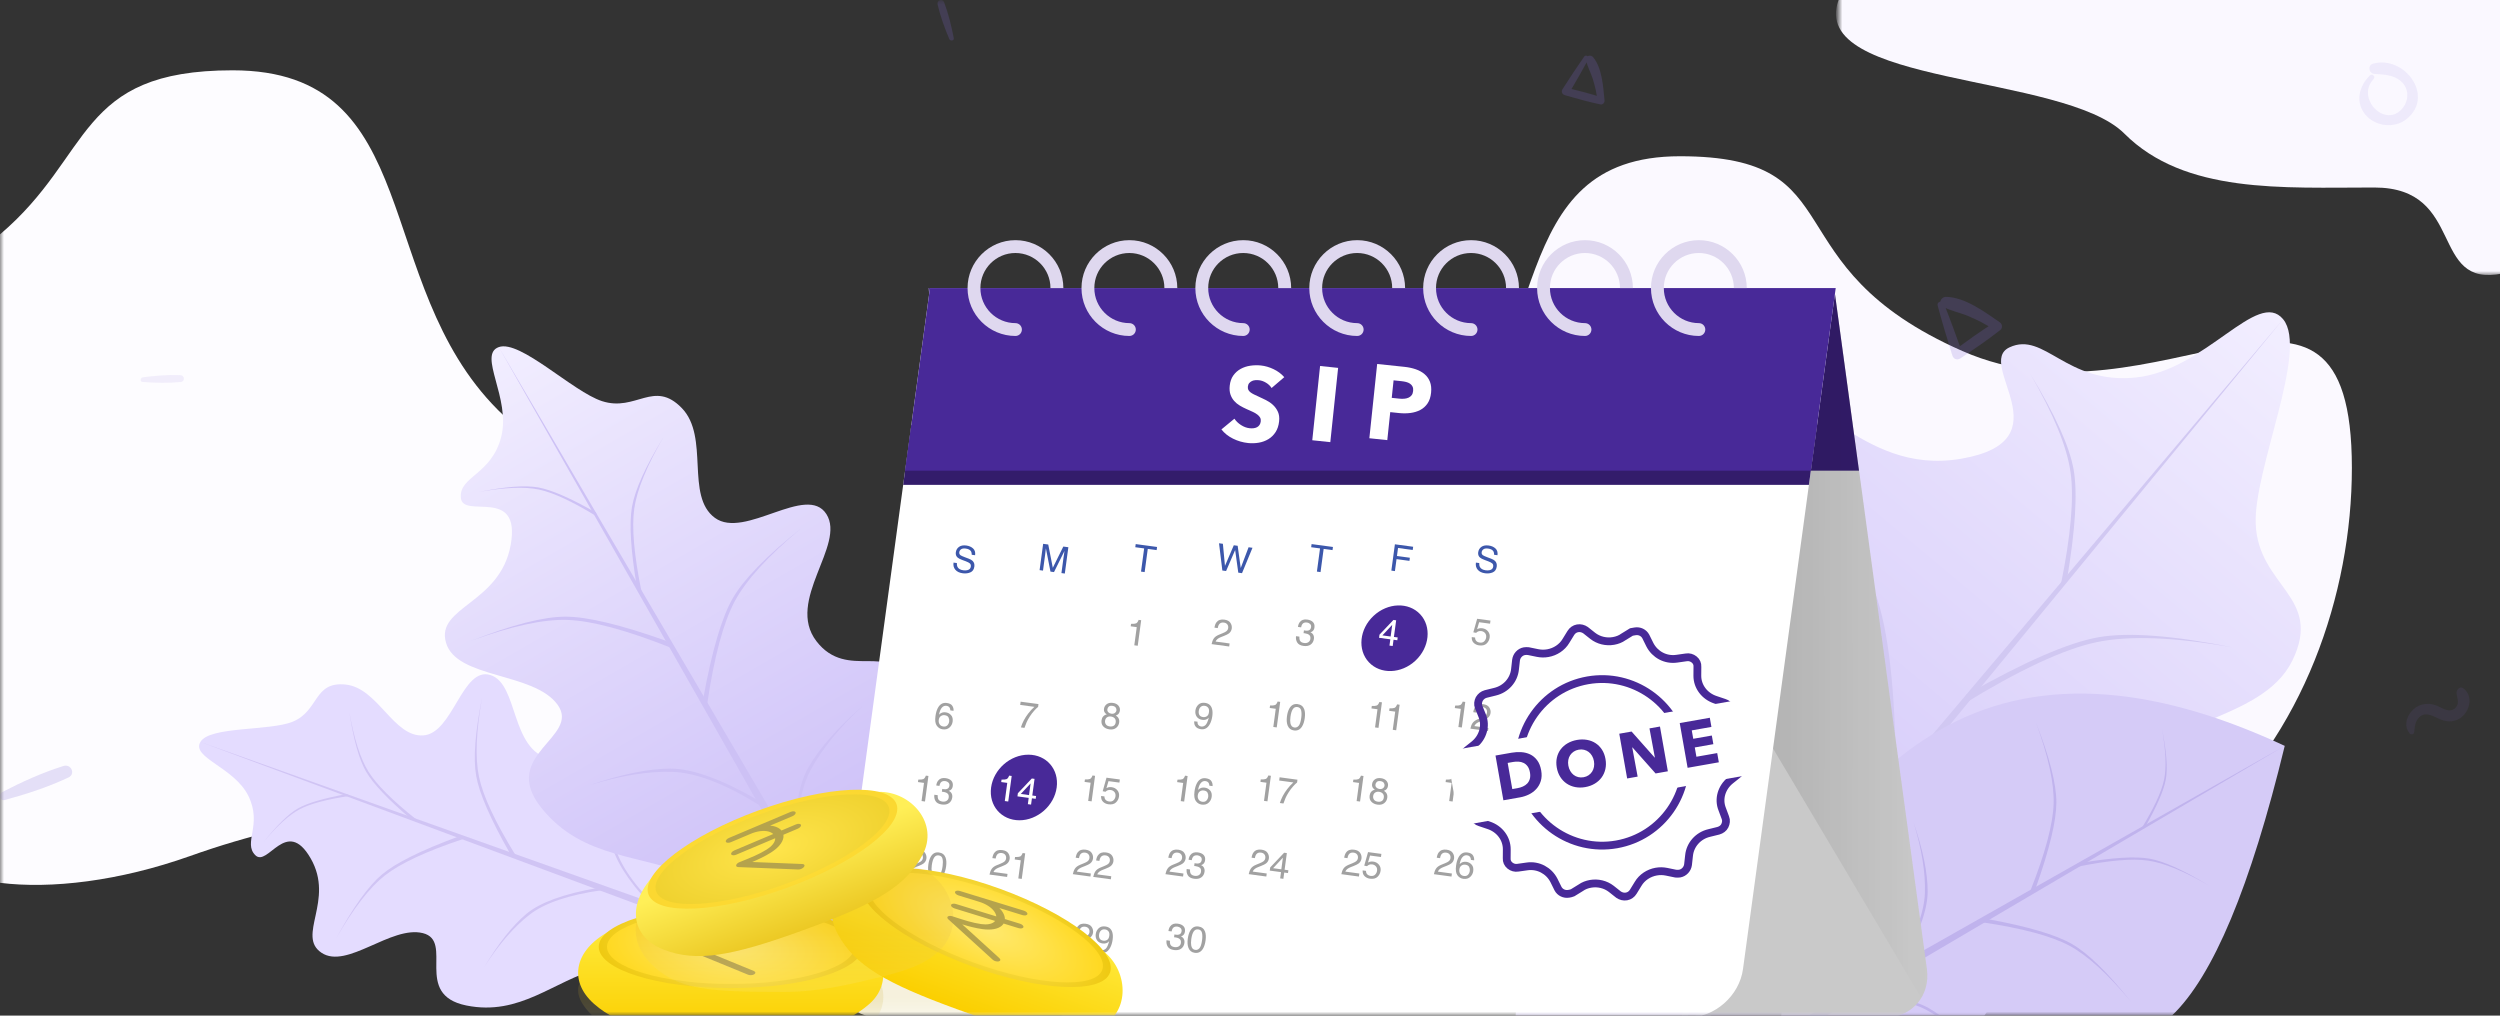 <svg xmlns="http://www.w3.org/2000/svg" xmlns:xlink="http://www.w3.org/1999/xlink" width="320" height="130" viewBox="0 0 320 130">
  <rect x="0" y="0" width="320" height="130" fill="#333333" stroke="none"/>
  <defs>
    <path id="sip_resumed_illustration-a" d="M0,6.009 C0,2.691 2.694,0 6.001,0 L313.999,0 C317.313,0 320,2.685 320,6.009 L320,130 L0,130 L0,6.009 Z"/>
    <linearGradient id="sip_resumed_illustration-c" x1="50%" x2="50%" y1="0%" y2="100%">
      <stop offset="0%" stop-color="#F2EEFF"/>
      <stop offset="100%" stop-color="#C9BBF7"/>
    </linearGradient>
    <linearGradient id="sip_resumed_illustration-d" x1="50%" x2="50%" y1="0%" y2="100%">
      <stop offset="0%" stop-color="#F2EEFF"/>
      <stop offset="100%" stop-color="#C9BBF7"/>
    </linearGradient>
    <linearGradient id="sip_resumed_illustration-e" x1=".009%" x2="100.005%" y1="49.996%" y2="49.996%">
      <stop offset="0%"/>
      <stop offset="100%" stop-opacity="0"/>
    </linearGradient>
    <linearGradient id="sip_resumed_illustration-f" x1="50%" x2="50%" y1="100%" y2="55.061%">
      <stop offset="0%" stop-color="#FFF"/>
      <stop offset="100%" stop-color="#C6AB2A"/>
    </linearGradient>
    <linearGradient id="sip_resumed_illustration-g" x1="50%" x2="50%" y1="100%" y2="55.061%">
      <stop offset="0%" stop-color="#FFF"/>
      <stop offset="100%" stop-color="#C6AB2A"/>
    </linearGradient>
    <linearGradient id="sip_resumed_illustration-h" x1="50%" x2="50%" y1="0%" y2="100%">
      <stop offset="0%" stop-color="#FFED42"/>
      <stop offset="100%" stop-color="#FBCF00"/>
    </linearGradient>
    <radialGradient id="sip_resumed_illustration-i" cx="50%" cy="50%" r="169.969%" fx="50%" fy="50%" gradientTransform="matrix(.311 .09 -.012 .429 .35 .24)">
      <stop offset="0%" stop-color="#FFEA6C"/>
      <stop offset="100%" stop-color="#EEC80E"/>
    </radialGradient>
    <radialGradient id="sip_resumed_illustration-j" cx="50%" cy="50%" r="172.982%" fx="50%" fy="50%" gradientTransform="matrix(.299 .086 -.011 .429 .356 .242)">
      <stop offset="0%" stop-color="#FFE970"/>
      <stop offset="97.498%" stop-color="#FFD922"/>
    </radialGradient>
    <linearGradient id="sip_resumed_illustration-k" x1="50%" x2="50%" y1="100%" y2="55.061%">
      <stop offset="0%" stop-color="#FFF"/>
      <stop offset="100%" stop-color="#C49342"/>
    </linearGradient>
    <linearGradient id="sip_resumed_illustration-l" x1="50%" x2="50%" y1="34.12%" y2="100%">
      <stop offset="0%" stop-color="#FFEF57"/>
      <stop offset="100%" stop-color="#ECC924"/>
    </linearGradient>
    <radialGradient id="sip_resumed_illustration-m" cx="50%" cy="50%" r="169.969%" fx="50%" fy="50%" gradientTransform="matrix(.311 .09 -.012 .429 .35 .24)">
      <stop offset="0%" stop-color="#FFE13A"/>
      <stop offset="100%" stop-color="#FBD730"/>
    </radialGradient>
    <radialGradient id="sip_resumed_illustration-n" cx="50%" cy="50%" r="176.994%" fx="50%" fy="50%" gradientTransform="matrix(.299 .086 -.011 .429 .356 .242)">
      <stop offset="0%" stop-color="#FFE54C"/>
      <stop offset="100%" stop-color="#EFD12E"/>
    </radialGradient>
  </defs>
  <g fill="none" fill-rule="evenodd">
    <mask id="sip_resumed_illustration-b" fill="#fff">
      <use xlink:href="#sip_resumed_illustration-a"/>
    </mask>
    <path fill="#FAF8FF" fill-rule="nonzero" d="M320,35.205 C324,24.205 291.163,25.85 283.421,18.108 C275.679,10.366 263.197,11.205 251.421,11.205 C239.646,11.205 244.456,-1.773 235,0.205 C235,4.205 235,15.872 235,35.205 C287.667,35.205 316,35.205 320,35.205 Z" mask="url(#sip_resumed_illustration-b)" transform="rotate(180 277.668 17.603)"/>
    <path fill="#FDFCFF" fill-rule="nonzero" d="M24.338,109.568 C85.494,87.823 112.674,136.748 112.674,109.568 C112.674,82.387 80.058,68.797 63.75,52.489 C47.441,36.18 54.578,9 29.774,9 C9.698,9 11.98,19.862 0,30 C0,34 0,98 0,113 C6.49,113.818 15.264,112.794 24.338,109.568 Z" mask="url(#sip_resumed_illustration-b)"/>
    <path fill="#FBF9FF" fill-rule="nonzero" d="M220.02,112.238 C276.111,92.295 301.04,137.168 301.04,112.238 C301.04,87.309 271.125,74.844 256.168,59.887 C241.21,44.929 247.756,20 225.006,20 C202.256,20 213.718,33.974 188.859,44.929 C163.999,55.884 139,27.479 139,59.887 C139,92.295 163.929,132.182 220.02,112.238 Z" mask="url(#sip_resumed_illustration-b)" transform="matrix(-1 0 0 1 440.04 0)"/>
    <g fill="#856DD8" fill-rule="nonzero" mask="url(#sip_resumed_illustration-b)">
      <path d="M309.009,93.762 C309.096,93.189 309.08,92.646 309.397,92.141 C310.037,91.138 310.943,91.388 311.821,91.831 C312.715,92.283 313.559,92.55 314.528,92.132 C316.045,91.476 316.76,89.186 315.31,88.108 C314.842,87.757 314.378,88.334 314.441,88.777 C314.528,89.391 314.834,90.072 314.307,90.599 C313.601,91.305 312.773,90.712 312.067,90.394 C311.307,90.051 310.496,89.976 309.715,90.294 C308.365,90.841 307.383,92.671 308.457,93.908 C308.607,94.079 308.971,94 309.009,93.762 L309.009,93.762 Z" opacity=".1"/>
      <path d="M.583 102.41C3.34 101.659 6.185 100.738 8.765 99.514 9.711 99.066 9.099 97.742 8.134 98.045 5.459 98.877 2.778 100.095.293 101.381-.205 101.64-.041 102.58.583 102.41L.583 102.41zM249.89 45.479C250.047 45.987 250.53 46.15 250.969 45.849 252.695 44.676 254.414 43.528 256.052 42.229 256.365 41.978 256.296 41.476 255.989 41.263 254.075 39.951 251.496 38.013 249.068 38 248.453 37.994 248.021 38.866 248.648 39.224 249.627 39.788 250.8 39.989 251.848 40.422 253.052 40.924 254.251 41.514 255.317 42.273 255.343 41.921 255.368 41.57 255.387 41.219 253.561 42.342 251.842 43.603 250.11 44.858 250.449 44.927 250.794 44.996 251.133 45.065 250.392 42.969 249.633 40.892 248.811 38.828 248.629 38.395 247.889 38.634 248.014 39.092 248.591 41.238 249.225 43.358 249.89 45.479z" opacity=".2"/>
      <path d="M18.234 48.89C19.839 49.011 21.526 49.057 23.131 48.897 23.722 48.84 23.647 48.036 23.074 48.015 21.494 47.954 19.839 48.089 18.276 48.299 17.967 48.342 17.871 48.862 18.234 48.89L18.234 48.89zM303.353 9.657C301.966 10.989 301.441 13.062 302.762 14.665 304.006 16.173 306.421 16.488 307.974 15.289 311.732 12.387 307.814 7.043 303.762 8.148 303.011 8.353 303.199 9.425 303.939 9.464 305.122 9.53 306.393 9.574 307.338 10.409 308.355 11.299 308.377 12.807 307.543 13.835 305.332 16.549 301.496 12.553 303.818 10.121 304.116 9.817 303.663 9.364 303.353 9.657L303.353 9.657z" opacity=".1"/>
      <path d="M200.01,8.819 C200.443,10.428 200.918,12.019 201.417,13.609 C201.534,13.99 201.897,14.113 202.226,13.887 C203.52,13.007 204.81,12.146 206.038,11.172 C206.273,10.983 206.221,10.607 205.991,10.447 C204.555,9.463 202.621,8.009 200.8,8 C200.339,7.995 200.014,8.649 200.485,8.918 C201.219,9.341 202.099,9.492 202.885,9.816 C203.788,10.193 204.687,10.635 205.487,11.205 C205.506,10.941 205.525,10.678 205.539,10.414 C204.17,11.256 202.88,12.202 201.581,13.143 C201.836,13.195 202.094,13.247 202.348,13.299 C201.793,11.727 201.224,10.169 200.607,8.621 C200.476,8.296 199.92,8.475 200.01,8.819 L200.01,8.819 Z" opacity=".2" transform="rotate(50 203.095 11)"/>
      <path d="M187.369,61.156 C188.781,60.482 190.228,59.703 191.501,58.79 C191.968,58.454 191.508,57.8 191.016,58.059 C189.657,58.772 188.328,59.693 187.117,60.63 C186.868,60.817 187.048,61.309 187.369,61.156 L187.369,61.156 Z" opacity=".2" transform="rotate(-80 189.348 59.593)"/>
      <path d="M122.083,4.888 C121.789,3.351 121.405,1.753 120.844,0.289 C120.64,-0.247 119.889,0.03 120.014,0.573 C120.356,2.071 120.91,3.587 121.509,4.999 C121.63,5.286 122.152,5.237 122.083,4.888 L122.083,4.888 Z" opacity=".2"/>
    </g>
    <g fill-rule="nonzero" mask="url(#sip_resumed_illustration-b)">
      <g transform="rotate(40 112.813 361.249)">
        <path fill="url(#sip_resumed_illustration-c)" d="M72.325,93.349 C70.838,81.879 90.016,78.635 89.655,70.335 C89.295,62.036 70.735,66.109 67.363,58.446 C63.991,50.783 75.516,42.015 73.308,33.182 C71.099,24.348 63.849,28.768 58.446,22.778 C53.767,17.591 49.381,1.434 44.328,0.486 C39.275,-0.461 40.927,11.871 34.668,18.32 C28.408,24.769 21.9,21.264 19.806,25.751 C17.712,30.238 33.03,30.203 24.265,40.612 C15.499,51.022 2.504,44.21 0.486,52.502 C-1.532,60.793 14.373,68.153 15.348,77.248 C16.322,86.344 -1.789,80.423 0.486,95.6 C2.762,110.777 18.88,121.267 26.362,131.916 C34.022,125.488 64.664,99.777 72.325,93.349 Z"/>
        <path fill="#D1C8F2" d="M75.391,111.973 C68.099,113.635 62.142,115.905 57.519,118.781 C52.896,121.658 48.641,127.332 44.753,135.802 L44.753,134.1 C48.983,125.794 53.238,120.404 57.519,117.93 C61.8,115.457 67.757,113.471 75.391,111.973 Z"/>
        <path fill="#D1C8F2" d="M43.902,96.654 C36.611,98.317 30.653,100.586 26.03,103.463 C21.407,106.339 16.868,112.013 12.413,120.484 L12.413,118.781 C17.21,110.475 21.749,105.085 26.03,102.612 C30.311,100.138 36.269,98.152 43.902,96.654 Z" transform="matrix(-1 0 0 1 56.316 0)"/>
        <path fill="#D1C8F2" d="M83.05,70.272 C73.489,71.934 66.397,74.204 61.774,77.08 C57.151,79.957 51.477,85.63 44.753,94.101 L44.753,92.399 C51.82,84.093 57.493,78.703 61.774,76.229 C66.055,73.756 73.147,71.77 83.05,70.272 Z"/>
        <path fill="#D1C8F2" d="M43.902,54.953 C34.341,56.615 27.249,58.885 22.626,61.761 C18.003,64.638 12.329,70.312 5.605,78.782 L5.605,77.08 C12.671,68.774 18.345,63.384 22.626,60.91 C26.907,58.437 33.999,56.451 43.902,54.953 Z" transform="matrix(-1 0 0 1 49.507 0)"/>
        <path fill="#D1C8F2" d="M70.589,41.336 C63.076,42.642 57.504,44.426 53.872,46.686 C50.239,48.946 45.781,53.404 40.498,60.059 L40.498,58.722 C46.05,52.195 50.508,47.961 53.872,46.017 C57.235,44.074 62.808,42.513 70.589,41.336 Z" transform="rotate(-20 55.543 50.698)"/>
        <path fill="#D1C8F2" d="M45.878,28.571 C40.073,29.58 35.767,30.958 32.96,32.704 C30.153,34.451 26.709,37.896 22.626,43.038 L22.626,42.005 C26.916,36.962 30.361,33.689 32.96,32.188 C35.559,30.686 39.865,29.48 45.878,28.571 Z" transform="scale(-1 1) rotate(-10 0 427.306)"/>
        <polygon fill="#D1C8F2" points="44.318 .486 45.513 115.846 43.981 117.132"/>
      </g>
    </g>
    <g fill-rule="nonzero" mask="url(#sip_resumed_illustration-b)">
      <g transform="rotate(60 75.462 280.358)">
        <path fill="#D5CBF7" d="M46.517,29.776 C44.825,22.727 37.265,12.801 23.837,0 C7.946,11.128 0,23.556 0,37.283 C0,50.707 6.32,62.139 21.517,73.077 C22.017,72.211 45.517,31.508 46.517,29.776 Z"/>
        <path fill="#C0B3ED" d="M38.709,53.378 C35.218,54.173 32.366,55.26 30.152,56.637 C27.939,58.015 25.901,60.731 24.04,64.786 L24.04,63.972 C26.065,59.995 28.103,57.414 30.152,56.23 C32.202,55.046 35.054,54.095 38.709,53.378 Z"/>
        <path fill="#C0B3ED" d="M23.633,46.043 C20.142,46.839 17.29,47.926 15.076,49.303 C12.863,50.68 10.69,53.397 8.557,57.452 L8.557,56.637 C10.853,52.66 13.026,50.08 15.076,48.895 C17.126,47.711 19.978,46.76 23.633,46.043 Z" transform="matrix(-1 0 0 1 32.19 0)"/>
        <path fill="#C0B3ED" d="M42.376,33.412 C37.798,34.208 34.403,35.294 32.19,36.672 C29.976,38.049 27.26,40.765 24.04,44.821 L24.04,44.006 C27.423,40.029 30.14,37.448 32.19,36.264 C34.239,35.08 37.635,34.129 42.376,33.412 Z"/>
        <path fill="#C0B3ED" d="M23.633,26.078 C19.055,26.873 15.66,27.96 13.446,29.337 C11.233,30.715 8.516,33.431 5.297,37.487 L5.297,36.672 C8.68,32.695 11.397,30.114 13.446,28.93 C15.496,27.746 18.891,26.795 23.633,26.078 Z" transform="matrix(-1 0 0 1 28.93 0)"/>
        <path fill="#C0B3ED" d="M36.41,19.558 C32.813,20.184 30.145,21.037 28.406,22.119 C26.667,23.202 24.532,25.336 22.003,28.522 L22.003,27.882 C24.661,24.757 26.796,22.73 28.406,21.799 C30.016,20.869 32.684,20.122 36.41,19.558 Z" transform="rotate(-20 29.206 24.04)"/>
        <path fill="#C0B3ED" d="M24.579,13.446 C21.799,13.929 19.738,14.589 18.394,15.425 C17.05,16.262 15.401,17.911 13.446,20.373 L13.446,19.878 C15.5,17.464 17.15,15.897 18.394,15.178 C19.638,14.459 21.7,13.882 24.579,13.446 Z" transform="scale(-1 1) rotate(-10 0 234.223)"/>
        <polygon fill="#C0B3ED" points="23.832 0 24.448 73.751 23.225 73.751"/>
      </g>
    </g>
    <g fill-rule="nonzero" mask="url(#sip_resumed_illustration-b)">
      <g transform="rotate(-70 90.524 44.315)">
        <path fill="#E4DCFF" d="M21.714,71.162 C28.313,66.408 37.894,55.952 39.44,51.68 C40.986,47.408 34.68,48.768 34,43.52 C33.32,38.272 41.645,36.437 41.48,32.64 C41.315,28.843 32.823,30.706 31.28,27.2 C29.737,23.694 35.011,19.682 34,15.64 C32.989,11.598 29.672,13.62 27.2,10.88 C25.059,8.506 23.052,1.114 20.74,0.68 C18.428,0.246 19.184,5.889 16.32,8.84 C13.456,11.791 10.478,10.187 9.52,12.24 C8.562,14.293 15.571,14.277 11.56,19.04 C7.549,23.803 1.603,20.686 0.68,24.48 C-0.243,28.274 7.034,31.641 7.48,35.803 C7.926,39.965 -0.361,37.256 0.68,44.2 C1.721,51.144 7.457,53.608 10.88,58.48 C13.866,62.73 14.625,67.461 19.766,71.162 C20.094,71.398 21.377,71.404 21.714,71.162 Z"/>
        <path fill="#D0C4F4" d="M34.953,51.692 C31.617,52.452 28.891,53.491 26.776,54.807 C24.66,56.123 22.713,58.719 20.935,62.595 L20.935,61.816 C22.87,58.015 24.817,55.549 26.776,54.417 C28.735,53.286 31.46,52.377 34.953,51.692 Z"/>
        <path fill="#D0C4F4" d="M20.545,44.682 C17.209,45.443 14.483,46.481 12.368,47.798 C10.253,49.114 8.176,51.71 6.137,55.586 L6.137,54.807 C8.332,51.006 10.409,48.54 12.368,47.408 C14.327,46.276 17.052,45.368 20.545,44.682 Z" transform="matrix(-1 0 0 1 26.683 0)"/>
        <path fill="#D0C4F4" d="M38.458,32.611 C34.083,33.372 30.838,34.41 28.723,35.726 C26.607,37.042 24.011,39.638 20.935,43.514 L20.935,42.735 C24.168,38.935 26.764,36.468 28.723,35.337 C30.682,34.205 33.927,33.296 38.458,32.611 Z"/>
        <path fill="#D0C4F4" d="M20.545,25.602 C16.171,26.362 12.926,27.401 10.81,28.717 C8.695,30.033 6.099,32.629 3.022,36.505 L3.022,35.726 C6.255,31.925 8.851,29.459 10.81,28.328 C12.769,27.196 16.014,26.287 20.545,25.602 Z" transform="matrix(-1 0 0 1 23.568 0)"/>
        <path fill="#D0C4F4" d="M32.756,19.371 C29.319,19.969 26.769,20.785 25.107,21.819 C23.445,22.853 21.405,24.893 18.988,27.938 L18.988,27.326 C21.528,24.34 23.568,22.402 25.107,21.513 C26.646,20.624 29.196,19.91 32.756,19.371 Z" transform="rotate(-20 25.872 23.655)"/>
        <path fill="#D0C4F4" d="M21.449,13.53 C18.793,13.992 16.823,14.623 15.539,15.422 C14.254,16.221 12.678,17.797 10.81,20.15 L10.81,19.677 C12.773,17.37 14.349,15.872 15.539,15.185 C16.728,14.498 18.698,13.946 21.449,13.53 Z" transform="scale(-1 1) rotate(-10 0 201.204)"/>
        <polygon fill="#D0C4F4" points="20.735 .68 21.324 84.762 20.156 84.762"/>
      </g>
    </g>
    <g fill-rule="nonzero" mask="url(#sip_resumed_illustration-b)">
      <g transform="rotate(-30 126.066 -48.708)">
        <path fill="url(#sip_resumed_illustration-d)" d="M26.823,87.906 C34.975,82.034 46.811,69.117 48.72,63.84 C50.629,58.563 42.84,60.243 42,53.76 C41.16,47.277 51.444,45.011 51.24,40.32 C51.036,35.629 40.546,37.931 38.64,33.6 C36.734,29.269 43.248,24.313 42,19.32 C40.752,14.327 36.654,16.825 33.6,13.44 C30.955,10.508 28.476,1.376 25.62,0.84 C22.764,0.304 23.698,7.275 20.16,10.92 C16.622,14.565 12.943,12.584 11.76,15.12 C10.577,17.656 19.235,17.636 14.28,23.52 C9.325,29.404 1.981,25.554 0.84,30.24 C-0.301,34.926 8.689,39.087 9.24,44.227 C9.791,49.368 -0.446,46.022 0.84,54.6 C2.126,63.178 9.211,66.221 13.44,72.24 C17.129,77.49 18.066,83.334 24.417,87.906 C24.823,88.197 26.407,88.205 26.823,87.906 Z"/>
        <path fill="#CDC1F5" d="M43.177,63.854 C39.056,64.794 35.689,66.077 33.076,67.703 C30.463,69.328 28.058,72.535 25.861,77.323 L25.861,76.361 C28.251,71.666 30.656,68.62 33.076,67.222 C35.496,65.823 38.863,64.701 43.177,63.854 Z"/>
        <path fill="#CDC1F5" d="M25.379,55.196 C21.258,56.135 17.891,57.418 15.278,59.044 C12.665,60.67 10.099,63.877 7.582,68.665 L7.582,67.703 C10.293,63.008 12.858,59.961 15.278,58.563 C17.698,57.165 21.065,56.043 25.379,55.196 Z" transform="matrix(-1 0 0 1 32.961 0)"/>
        <path fill="#CDC1F5" d="M47.507,40.284 C42.103,41.224 38.094,42.506 35.481,44.132 C32.868,45.758 29.661,48.965 25.861,53.753 L25.861,52.791 C29.855,48.096 33.061,45.049 35.481,43.651 C37.901,42.253 41.909,41.131 47.507,40.284 Z"/>
        <path fill="#CDC1F5" d="M25.379,31.626 C19.975,32.565 15.967,33.848 13.354,35.474 C10.741,37.1 7.534,40.307 3.733,45.094 L3.733,44.132 C7.727,39.437 10.934,36.391 13.354,34.993 C15.774,33.595 19.782,32.472 25.379,31.626 Z" transform="matrix(-1 0 0 1 29.113 0)"/>
        <path fill="#CDC1F5" d="M40.463,23.929 C36.217,24.667 33.067,25.675 31.014,26.953 C28.961,28.23 26.442,30.75 23.455,34.512 L23.455,33.756 C26.594,30.067 29.113,27.673 31.014,26.575 C32.916,25.476 36.065,24.595 40.463,23.929 Z" transform="rotate(-20 31.96 29.22)"/>
        <path fill="#CDC1F5" d="M26.496,16.714 C23.215,17.284 20.781,18.063 19.195,19.05 C17.608,20.037 15.661,21.984 13.354,24.891 L13.354,24.307 C15.779,21.457 17.726,19.607 19.195,18.758 C20.664,17.909 23.098,17.228 26.496,16.714 Z" transform="scale(-1 1) rotate(-10 0 248.546)"/>
        <polygon fill="#CDC1F5" points="25.614 .84 26.234 89.29 25.004 89.356"/>
      </g>
    </g>
    <g mask="url(#sip_resumed_illustration-b)">
      <g transform="translate(107 30)">
        <path fill="#C9C9C9" fill-rule="nonzero" d="M30.746,100.239 L134.296,100.239 C137.713,100.239 140.114,97.467 139.646,94.043 L127.778,6.865 L11.844,6.865 L23.712,94.043 C24.171,97.467 27.322,100.239 30.746,100.239 Z"/>
        <polygon fill="#331C6B" fill-rule="nonzero" points="127.77 6.873 11.844 6.873 15.027 30.247 130.953 30.247"/>
        <path fill="url(#sip_resumed_illustration-e)" fill-rule="nonzero" d="M127.77,6.873 L84.93,6.873 L138.921,97.725 C139.542,96.694 139.824,95.429 139.638,94.051 L127.77,6.873 Z" opacity=".3"/>
        <path fill="#FFF" fill-rule="nonzero" d="M109.07,100.239 L5.519,100.239 C2.103,100.239 -0.298,97.467 0.169,94.043 L12.037,6.865 L127.972,6.865 L116.103,94.043 C115.636,97.467 112.486,100.239 109.07,100.239 Z"/>
        <path fill="#482998" fill-rule="nonzero" d="M28.256,70.798 C27.942,73.119 25.807,74.996 23.487,74.996 C21.166,74.996 19.547,73.119 19.861,70.798 C20.175,68.478 22.31,66.6 24.631,66.6 C26.951,66.6 28.571,68.478 28.256,70.798 Z"/>
        <ellipse cx="71.498" cy="51.695" fill="#482998" fill-rule="nonzero" rx="4.496" ry="3.924" transform="rotate(-43.055 71.498 51.695)"/>
        <polygon fill="#331C6B" fill-rule="nonzero" points="124.539 32.067 125.579 24.413 9.644 24.413 8.605 32.067"/>
        <polygon fill="#482998" fill-rule="nonzero" points="124.789 30.247 8.855 30.247 12.037 6.873 127.972 6.873"/>
        <g transform="translate(6.825 38.627)">
          <path fill="#A1A1A1" d="M30.807,11.617 L30.807,11.298 C31.108,11.269 31.317,11.22 31.436,11.151 C31.555,11.082 31.644,10.92 31.702,10.664 L32.031,10.664 L32.031,13.964 L31.587,13.964 L31.587,11.617 L30.807,11.617 Z" transform="rotate(7.683 31.419 12.314)"/>
          <path fill="#A1A1A1" d="M41.471,13.989 C41.486,13.704 41.545,13.456 41.648,13.244 C41.75,13.033 41.95,12.841 42.248,12.668 L42.692,12.411 C42.892,12.295 43.031,12.197 43.111,12.115 C43.238,11.987 43.301,11.84 43.301,11.675 C43.301,11.482 43.243,11.329 43.128,11.216 C43.012,11.102 42.858,11.046 42.665,11.046 C42.379,11.046 42.182,11.154 42.072,11.37 C42.014,11.485 41.981,11.646 41.975,11.851 L41.552,11.851 C41.556,11.563 41.609,11.327 41.711,11.145 C41.892,10.824 42.21,10.664 42.667,10.664 C43.047,10.664 43.324,10.766 43.499,10.972 C43.674,11.177 43.762,11.405 43.762,11.657 C43.762,11.922 43.668,12.149 43.482,12.337 C43.374,12.447 43.18,12.579 42.901,12.735 L42.584,12.911 C42.433,12.994 42.314,13.074 42.227,13.149 C42.073,13.284 41.976,13.432 41.936,13.596 L43.745,13.596 L43.745,13.989 L41.471,13.989 Z" transform="rotate(7.683 42.616 12.327)"/>
          <path fill="#A1A1A1" d="M53.9,12.225 C54.072,12.273 54.207,12.365 54.304,12.5 C54.402,12.637 54.451,12.804 54.451,13.001 C54.451,13.317 54.347,13.575 54.139,13.774 C53.93,13.973 53.635,14.073 53.252,14.073 C52.86,14.073 52.576,13.965 52.399,13.75 C52.223,13.535 52.134,13.273 52.134,12.964 L52.57,12.964 C52.588,13.179 52.628,13.334 52.69,13.432 C52.798,13.606 52.993,13.693 53.275,13.693 C53.494,13.693 53.67,13.635 53.803,13.517 C53.936,13.4 54.002,13.249 54.002,13.064 C54.002,12.835 53.932,12.676 53.793,12.585 C53.653,12.494 53.459,12.448 53.211,12.448 C53.183,12.448 53.155,12.449 53.126,12.449 C53.098,12.45 53.069,12.451 53.039,12.453 L53.039,12.085 C53.083,12.089 53.119,12.093 53.148,12.094 C53.177,12.096 53.209,12.096 53.243,12.096 C53.399,12.096 53.527,12.072 53.627,12.022 C53.803,11.936 53.891,11.782 53.891,11.559 C53.891,11.394 53.832,11.267 53.715,11.178 C53.598,11.088 53.461,11.043 53.305,11.043 C53.028,11.043 52.836,11.136 52.729,11.321 C52.671,11.423 52.637,11.568 52.63,11.756 L52.218,11.756 C52.218,11.509 52.267,11.3 52.366,11.127 C52.536,10.818 52.834,10.664 53.261,10.664 C53.599,10.664 53.861,10.739 54.046,10.89 C54.231,11.04 54.324,11.258 54.324,11.543 C54.324,11.747 54.269,11.912 54.159,12.039 C54.092,12.117 54.004,12.179 53.896,12.224 L53.9,12.225 Z" transform="rotate(7.683 53.293 12.368)"/>
          <path fill="#FFF" d="M64.245,12.814 L64.245,11.312 L63.182,12.814 L64.245,12.814 Z M64.252,13.987 L64.252,13.177 L62.798,13.177 L62.798,12.77 L64.316,10.664 L64.668,10.664 L64.668,12.814 L65.156,12.814 L65.156,13.177 L64.668,13.177 L64.668,13.987 L64.252,13.987 Z" transform="rotate(7.683 63.977 12.325)"/>
          <path fill="#A1A1A1" d="M75.08,13.078 C75.108,13.315 75.218,13.479 75.411,13.571 C75.509,13.617 75.624,13.64 75.753,13.64 C76,13.64 76.183,13.561 76.302,13.404 C76.421,13.247 76.48,13.072 76.48,12.881 C76.48,12.649 76.409,12.47 76.268,12.344 C76.127,12.217 75.958,12.154 75.76,12.154 C75.617,12.154 75.494,12.182 75.391,12.238 C75.288,12.293 75.201,12.37 75.128,12.469 L74.767,12.448 L75.02,10.664 L76.741,10.664 L76.741,11.067 L75.332,11.067 L75.191,11.988 C75.268,11.929 75.341,11.885 75.411,11.856 C75.534,11.805 75.677,11.779 75.839,11.779 C76.143,11.779 76.4,11.877 76.612,12.073 C76.823,12.269 76.929,12.518 76.929,12.818 C76.929,13.132 76.832,13.408 76.638,13.647 C76.445,13.886 76.136,14.006 75.712,14.006 C75.442,14.006 75.203,13.93 74.995,13.778 C74.788,13.626 74.672,13.392 74.647,13.078 L75.08,13.078 Z" transform="rotate(7.683 75.788 12.335)"/>
          <path fill="#A1A1A1" d="M7.132,21.328 C7.503,21.328 7.761,21.424 7.906,21.616 C8.052,21.808 8.125,22.006 8.125,22.209 L7.713,22.209 C7.689,22.078 7.649,21.976 7.595,21.902 C7.495,21.763 7.343,21.693 7.139,21.693 C6.906,21.693 6.721,21.801 6.584,22.016 C6.447,22.231 6.37,22.54 6.355,22.941 C6.45,22.8 6.571,22.695 6.716,22.626 C6.849,22.564 6.997,22.533 7.16,22.533 C7.438,22.533 7.68,22.622 7.887,22.8 C8.094,22.977 8.197,23.242 8.197,23.593 C8.197,23.894 8.099,24.161 7.903,24.393 C7.707,24.625 7.428,24.741 7.065,24.741 C6.755,24.741 6.487,24.624 6.262,24.388 C6.037,24.153 5.924,23.757 5.924,23.2 C5.924,22.788 5.975,22.439 6.075,22.152 C6.268,21.602 6.62,21.328 7.132,21.328 Z M7.102,24.371 C7.321,24.371 7.485,24.297 7.594,24.15 C7.703,24.003 7.757,23.829 7.757,23.628 C7.757,23.458 7.709,23.297 7.611,23.143 C7.514,22.99 7.338,22.913 7.081,22.913 C6.903,22.913 6.746,22.972 6.611,23.091 C6.476,23.21 6.408,23.389 6.408,23.628 C6.408,23.838 6.469,24.014 6.592,24.157 C6.715,24.3 6.885,24.371 7.102,24.371 Z" transform="rotate(7.683 7.06 23.034)"/>
          <path fill="#A1A1A1" d="M18.893,21.328 L18.893,21.691 C18.787,21.794 18.645,21.974 18.469,22.23 C18.292,22.486 18.136,22.763 18,23.059 C17.866,23.347 17.764,23.61 17.694,23.848 C17.65,24.001 17.592,24.247 17.521,24.586 L17.06,24.586 C17.165,23.954 17.397,23.324 17.755,22.698 C17.966,22.331 18.188,22.014 18.421,21.747 L16.588,21.747 L16.588,21.328 L18.893,21.328 Z" transform="rotate(7.683 17.74 22.957)"/>
          <path fill="#A1A1A1" d="M28.388,22.726 C28.572,22.726 28.715,22.674 28.819,22.572 C28.922,22.469 28.974,22.347 28.974,22.205 C28.974,22.081 28.925,21.968 28.826,21.865 C28.727,21.761 28.577,21.71 28.374,21.71 C28.174,21.71 28.029,21.761 27.939,21.865 C27.85,21.968 27.805,22.089 27.805,22.228 C27.805,22.384 27.863,22.506 27.979,22.594 C28.094,22.682 28.231,22.726 28.388,22.726 Z M28.414,24.366 C28.607,24.366 28.767,24.314 28.894,24.21 C29.021,24.106 29.085,23.951 29.085,23.744 C29.085,23.529 29.019,23.367 28.888,23.255 C28.757,23.144 28.589,23.089 28.384,23.089 C28.185,23.089 28.022,23.146 27.897,23.259 C27.771,23.372 27.708,23.529 27.708,23.73 C27.708,23.903 27.765,24.052 27.88,24.178 C27.995,24.303 28.173,24.366 28.414,24.366 Z M27.821,22.885 C27.706,22.836 27.615,22.778 27.551,22.712 C27.429,22.588 27.368,22.428 27.368,22.23 C27.368,21.983 27.457,21.771 27.636,21.594 C27.815,21.416 28.069,21.328 28.398,21.328 C28.715,21.328 28.965,21.411 29.145,21.579 C29.326,21.746 29.416,21.942 29.416,22.165 C29.416,22.372 29.363,22.54 29.259,22.668 C29.2,22.74 29.109,22.811 28.985,22.881 C29.123,22.944 29.231,23.016 29.309,23.098 C29.456,23.252 29.529,23.453 29.529,23.7 C29.529,23.991 29.431,24.239 29.235,24.441 C29.039,24.644 28.763,24.746 28.405,24.746 C28.082,24.746 27.809,24.658 27.587,24.483 C27.364,24.308 27.252,24.054 27.252,23.721 C27.252,23.525 27.3,23.355 27.396,23.213 C27.491,23.07 27.633,22.961 27.821,22.885 Z" transform="rotate(7.683 28.39 23.037)"/>
          <path fill="#A1A1A1" d="M39.561,23.846 C39.574,24.075 39.662,24.234 39.828,24.322 C39.912,24.369 40.008,24.392 40.114,24.392 C40.313,24.392 40.483,24.309 40.624,24.143 C40.764,23.977 40.863,23.64 40.922,23.133 C40.83,23.279 40.715,23.382 40.578,23.442 C40.442,23.501 40.295,23.531 40.138,23.531 C39.818,23.531 39.566,23.431 39.38,23.232 C39.194,23.033 39.101,22.777 39.101,22.464 C39.101,22.163 39.193,21.899 39.376,21.67 C39.56,21.442 39.831,21.328 40.189,21.328 C40.671,21.328 41.005,21.545 41.188,21.98 C41.29,22.219 41.341,22.519 41.341,22.878 C41.341,23.284 41.28,23.643 41.158,23.957 C40.956,24.478 40.614,24.739 40.131,24.739 C39.807,24.739 39.561,24.654 39.392,24.484 C39.224,24.315 39.14,24.102 39.14,23.846 L39.561,23.846 Z M40.193,23.165 C40.358,23.165 40.509,23.111 40.646,23.002 C40.782,22.893 40.85,22.703 40.85,22.432 C40.85,22.188 40.789,22.006 40.666,21.887 C40.544,21.767 40.388,21.707 40.198,21.707 C39.994,21.707 39.833,21.776 39.713,21.912 C39.593,22.049 39.534,22.231 39.534,22.459 C39.534,22.675 39.586,22.847 39.691,22.974 C39.796,23.102 39.963,23.165 40.193,23.165 Z" transform="rotate(7.683 40.22 23.033)"/>
          <path fill="#A1A1A1" d="M48.58,22.295 L48.58,21.976 C48.881,21.946 49.09,21.897 49.209,21.829 C49.328,21.76 49.417,21.598 49.475,21.342 L49.804,21.342 L49.804,24.642 L49.36,24.642 L49.36,22.295 L48.58,22.295 Z M52.044,21.328 C52.473,21.328 52.783,21.504 52.975,21.858 C53.123,22.131 53.197,22.505 53.197,22.98 C53.197,23.431 53.13,23.803 52.995,24.098 C52.801,24.521 52.483,24.732 52.042,24.732 C51.644,24.732 51.348,24.559 51.153,24.214 C50.991,23.925 50.91,23.538 50.91,23.052 C50.91,22.675 50.959,22.352 51.056,22.082 C51.238,21.579 51.567,21.328 52.044,21.328 Z M52.04,24.352 C52.256,24.352 52.428,24.257 52.556,24.065 C52.684,23.874 52.748,23.518 52.748,22.996 C52.748,22.62 52.701,22.31 52.609,22.067 C52.516,21.824 52.337,21.703 52.07,21.703 C51.824,21.703 51.645,21.818 51.532,22.049 C51.418,22.279 51.362,22.619 51.362,23.068 C51.362,23.406 51.398,23.677 51.47,23.883 C51.581,24.196 51.771,24.352 52.04,24.352 Z" transform="rotate(7.683 50.888 23.03)"/>
          <path fill="#A1A1A1" d="M61.613,22.281 L61.613,21.962 C61.914,21.933 62.124,21.884 62.243,21.815 C62.362,21.746 62.45,21.584 62.509,21.328 L62.838,21.328 L62.838,24.628 L62.393,24.628 L62.393,22.281 L61.613,22.281 Z M63.9,22.281 L63.9,21.962 C64.201,21.933 64.411,21.884 64.529,21.815 C64.648,21.746 64.737,21.584 64.795,21.328 L65.124,21.328 L65.124,24.628 L64.68,24.628 L64.68,22.281 L63.9,22.281 Z" transform="rotate(7.683 63.369 22.978)"/>
          <path fill="#A1A1A1" d="M72.277,22.307 L72.277,21.987 C72.578,21.958 72.788,21.909 72.907,21.84 C73.026,21.772 73.114,21.609 73.173,21.353 L73.502,21.353 L73.502,24.653 L73.057,24.653 L73.057,22.307 L72.277,22.307 Z M74.608,24.653 C74.623,24.368 74.682,24.119 74.785,23.908 C74.887,23.697 75.088,23.505 75.385,23.332 L75.83,23.075 C76.029,22.959 76.168,22.861 76.248,22.779 C76.375,22.651 76.438,22.504 76.438,22.339 C76.438,22.146 76.38,21.993 76.265,21.88 C76.149,21.766 75.995,21.71 75.802,21.71 C75.516,21.71 75.319,21.818 75.209,22.034 C75.151,22.149 75.118,22.31 75.112,22.515 L74.689,22.515 C74.693,22.226 74.747,21.991 74.848,21.809 C75.029,21.488 75.347,21.328 75.804,21.328 C76.184,21.328 76.461,21.43 76.636,21.636 C76.811,21.841 76.899,22.069 76.899,22.321 C76.899,22.586 76.805,22.813 76.619,23.001 C76.511,23.11 76.317,23.243 76.038,23.399 L75.721,23.575 C75.57,23.658 75.451,23.738 75.364,23.813 C75.21,23.947 75.113,24.096 75.073,24.26 L76.883,24.26 L76.883,24.653 L74.608,24.653 Z" transform="rotate(7.683 74.588 22.99)"/>
          <path fill="#A1A1A1" d="M3.555,31.779 L3.555,31.459 C3.855,31.43 4.065,31.381 4.184,31.312 C4.303,31.244 4.392,31.081 4.45,30.825 L4.779,30.825 L4.779,34.125 L4.335,34.125 L4.335,31.779 L3.555,31.779 Z M7.611,32.366 C7.611,32.366 7.611,32.366 7.611,32.366 C7.613,32.367 7.614,32.367 7.616,32.368 L7.611,32.366 Z M7.616,32.368 C7.788,32.416 7.923,32.508 8.02,32.643 C8.118,32.78 8.167,32.947 8.167,33.144 C8.167,33.46 8.063,33.718 7.854,33.917 C7.646,34.116 7.351,34.216 6.968,34.216 C6.576,34.216 6.292,34.108 6.115,33.893 C5.939,33.677 5.85,33.416 5.85,33.107 L6.285,33.107 C6.304,33.321 6.344,33.477 6.406,33.575 C6.514,33.749 6.709,33.836 6.991,33.836 C7.21,33.836 7.386,33.777 7.519,33.66 C7.652,33.543 7.718,33.392 7.718,33.207 C7.718,32.978 7.648,32.819 7.508,32.728 C7.369,32.636 7.175,32.591 6.926,32.591 C6.899,32.591 6.87,32.591 6.842,32.592 C6.813,32.593 6.784,32.594 6.755,32.596 L6.755,32.228 C6.798,32.232 6.835,32.235 6.864,32.237 C6.893,32.238 6.925,32.239 6.959,32.239 C7.115,32.239 7.243,32.215 7.343,32.165 C7.519,32.079 7.607,31.924 7.607,31.702 C7.607,31.537 7.548,31.41 7.431,31.32 C7.314,31.231 7.177,31.186 7.021,31.186 C6.744,31.186 6.552,31.279 6.445,31.464 C6.386,31.566 6.353,31.711 6.346,31.899 L5.934,31.899 C5.934,31.652 5.983,31.442 6.082,31.27 C6.251,30.961 6.55,30.807 6.977,30.807 C7.315,30.807 7.577,30.882 7.762,31.032 C7.947,31.183 8.04,31.401 8.04,31.686 C8.04,31.89 7.985,32.055 7.875,32.181 C7.807,32.26 7.719,32.322 7.611,32.366 L7.616,32.368 Z" transform="rotate(7.683 5.86 32.511)"/>
          <path fill="#FFF" d="M14.218,31.783 L14.218,31.464 C14.519,31.435 14.729,31.386 14.848,31.317 C14.967,31.248 15.055,31.086 15.114,30.83 L15.443,30.83 L15.443,34.13 L14.998,34.13 L14.998,31.783 L14.218,31.783 Z M17.968,32.957 L17.968,31.455 L16.905,32.957 L17.968,32.957 Z M17.974,34.13 L17.974,33.32 L16.521,33.32 L16.521,32.913 L18.039,30.807 L18.391,30.807 L18.391,32.957 L18.879,32.957 L18.879,33.32 L18.391,33.32 L18.391,34.13 L17.974,34.13 Z" transform="rotate(7.683 16.549 32.468)"/>
          <path fill="#A1A1A1" d="M24.882,31.76 L24.882,31.441 C25.183,31.412 25.393,31.363 25.512,31.294 C25.631,31.225 25.719,31.063 25.778,30.807 L26.107,30.807 L26.107,34.107 L25.662,34.107 L25.662,31.76 L24.882,31.76 Z M27.65,33.262 C27.678,33.5 27.788,33.664 27.981,33.755 C28.08,33.801 28.194,33.824 28.324,33.824 C28.57,33.824 28.753,33.746 28.872,33.588 C28.991,33.431 29.05,33.257 29.05,33.065 C29.05,32.834 28.98,32.655 28.838,32.528 C28.697,32.402 28.528,32.339 28.331,32.339 C28.187,32.339 28.064,32.366 27.961,32.422 C27.859,32.478 27.771,32.555 27.699,32.653 L27.338,32.633 L27.59,30.848 L29.312,30.848 L29.312,31.251 L27.902,31.251 L27.761,32.172 C27.838,32.113 27.912,32.07 27.981,32.04 C28.105,31.989 28.247,31.964 28.409,31.964 C28.713,31.964 28.971,32.062 29.182,32.258 C29.394,32.454 29.499,32.702 29.499,33.003 C29.499,33.316 29.402,33.592 29.209,33.831 C29.015,34.071 28.706,34.19 28.282,34.19 C28.012,34.19 27.773,34.114 27.566,33.962 C27.358,33.81 27.242,33.577 27.217,33.262 L27.65,33.262 Z" transform="rotate(7.683 27.19 32.498)"/>
          <path fill="#A1A1A1" d="M36.731,31.788 L36.731,31.469 C37.032,31.439 37.242,31.39 37.361,31.322 C37.479,31.253 37.568,31.091 37.627,30.834 L37.955,30.834 L37.955,34.135 L37.511,34.135 L37.511,31.788 L36.731,31.788 Z M40.3,30.807 C40.67,30.807 40.928,30.903 41.074,31.095 C41.219,31.287 41.292,31.485 41.292,31.688 L40.88,31.688 C40.856,31.557 40.816,31.455 40.762,31.381 C40.662,31.242 40.51,31.172 40.307,31.172 C40.074,31.172 39.888,31.28 39.751,31.495 C39.614,31.71 39.537,32.019 39.522,32.42 C39.618,32.279 39.738,32.174 39.883,32.105 C40.016,32.043 40.164,32.012 40.327,32.012 C40.605,32.012 40.847,32.101 41.054,32.279 C41.261,32.456 41.364,32.721 41.364,33.072 C41.364,33.373 41.266,33.64 41.07,33.872 C40.874,34.104 40.595,34.22 40.232,34.22 C39.922,34.22 39.655,34.103 39.429,33.867 C39.204,33.632 39.092,33.236 39.092,32.679 C39.092,32.267 39.142,31.918 39.242,31.631 C39.435,31.081 39.787,30.807 40.3,30.807 Z M40.27,33.85 C40.489,33.85 40.653,33.776 40.761,33.629 C40.87,33.482 40.924,33.308 40.924,33.107 C40.924,32.937 40.876,32.776 40.779,32.622 C40.681,32.469 40.505,32.392 40.249,32.392 C40.07,32.392 39.913,32.451 39.778,32.57 C39.643,32.689 39.575,32.868 39.575,33.107 C39.575,33.317 39.637,33.493 39.759,33.636 C39.882,33.779 40.052,33.85 40.27,33.85 Z" transform="rotate(7.683 39.048 32.513)"/>
          <path fill="#A1A1A1" d="M47.395,31.76 L47.395,31.441 C47.696,31.412 47.906,31.363 48.024,31.294 C48.143,31.225 48.232,31.063 48.291,30.807 L48.619,30.807 L48.619,34.107 L48.175,34.107 L48.175,31.76 L47.395,31.76 Z M52.056,30.848 L52.056,31.212 C51.949,31.315 51.808,31.495 51.631,31.751 C51.454,32.007 51.298,32.283 51.162,32.579 C51.028,32.868 50.926,33.131 50.857,33.369 C50.812,33.521 50.754,33.767 50.683,34.107 L50.223,34.107 C50.328,33.474 50.559,32.845 50.917,32.218 C51.129,31.851 51.351,31.534 51.584,31.267 L49.751,31.267 L49.751,30.848 L52.056,30.848 Z" transform="rotate(7.683 49.725 32.457)"/>
          <path fill="#A1A1A1" d="M59.244,31.783 L59.244,31.464 C59.545,31.435 59.754,31.386 59.873,31.317 C59.992,31.248 60.081,31.086 60.139,30.83 L60.468,30.83 L60.468,34.13 L60.024,34.13 L60.024,31.783 L59.244,31.783 Z M62.715,32.205 C62.899,32.205 63.042,32.153 63.145,32.051 C63.249,31.948 63.301,31.826 63.301,31.684 C63.301,31.56 63.251,31.447 63.152,31.344 C63.054,31.24 62.903,31.189 62.701,31.189 C62.501,31.189 62.356,31.24 62.266,31.344 C62.177,31.447 62.132,31.568 62.132,31.707 C62.132,31.863 62.19,31.985 62.305,32.073 C62.421,32.161 62.558,32.205 62.715,32.205 Z M62.74,33.845 C62.933,33.845 63.093,33.793 63.221,33.689 C63.348,33.585 63.412,33.429 63.412,33.223 C63.412,33.008 63.346,32.846 63.215,32.734 C63.084,32.623 62.916,32.568 62.71,32.568 C62.511,32.568 62.349,32.625 62.223,32.738 C62.097,32.851 62.035,33.008 62.035,33.209 C62.035,33.382 62.092,33.531 62.207,33.657 C62.322,33.782 62.5,33.845 62.74,33.845 Z M62.148,32.364 C62.032,32.315 61.942,32.257 61.877,32.191 C61.755,32.067 61.694,31.907 61.694,31.709 C61.694,31.462 61.784,31.25 61.963,31.073 C62.142,30.895 62.396,30.807 62.724,30.807 C63.042,30.807 63.291,30.89 63.472,31.058 C63.652,31.225 63.743,31.421 63.743,31.644 C63.743,31.851 63.69,32.019 63.585,32.147 C63.527,32.219 63.435,32.29 63.312,32.36 C63.449,32.423 63.557,32.495 63.636,32.577 C63.783,32.731 63.856,32.932 63.856,33.179 C63.856,33.47 63.758,33.718 63.562,33.92 C63.366,34.123 63.089,34.225 62.731,34.225 C62.409,34.225 62.136,34.137 61.913,33.962 C61.69,33.787 61.579,33.533 61.579,33.2 C61.579,33.004 61.627,32.834 61.722,32.692 C61.818,32.549 61.96,32.44 62.148,32.364 Z" transform="rotate(7.683 61.55 32.516)"/>
          <path fill="#A1A1A1" d="M71.092,31.779 L71.092,31.459 C71.393,31.43 71.603,31.381 71.722,31.312 C71.841,31.244 71.929,31.081 71.988,30.825 L72.317,30.825 L72.317,34.125 L71.872,34.125 L71.872,31.779 L71.092,31.779 Z M73.904,33.325 C73.917,33.554 74.005,33.713 74.17,33.801 C74.255,33.848 74.351,33.871 74.457,33.871 C74.656,33.871 74.826,33.788 74.966,33.622 C75.107,33.456 75.206,33.119 75.265,32.612 C75.172,32.758 75.058,32.861 74.921,32.921 C74.785,32.98 74.638,33.01 74.48,33.01 C74.161,33.01 73.908,32.91 73.723,32.711 C73.537,32.512 73.444,32.256 73.444,31.943 C73.444,31.642 73.535,31.378 73.719,31.149 C73.903,30.921 74.173,30.807 74.531,30.807 C75.014,30.807 75.347,31.024 75.531,31.459 C75.633,31.698 75.684,31.998 75.684,32.357 C75.684,32.763 75.623,33.122 75.501,33.436 C75.299,33.957 74.956,34.218 74.473,34.218 C74.15,34.218 73.903,34.133 73.735,33.963 C73.567,33.794 73.483,33.581 73.483,33.325 L73.904,33.325 Z M74.536,32.644 C74.701,32.644 74.852,32.59 74.988,32.481 C75.125,32.372 75.193,32.182 75.193,31.911 C75.193,31.667 75.132,31.485 75.009,31.366 C74.887,31.246 74.73,31.186 74.541,31.186 C74.337,31.186 74.175,31.255 74.056,31.391 C73.936,31.528 73.876,31.71 73.876,31.938 C73.876,32.154 73.929,32.326 74.034,32.453 C74.139,32.581 74.306,32.644 74.536,32.644 Z" transform="rotate(7.683 73.388 32.512)"/>
          <path fill="#A1A1A1" d="M2.37,43.611 C2.385,43.326 2.444,43.077 2.547,42.866 C2.649,42.655 2.85,42.463 3.147,42.29 L3.592,42.033 C3.791,41.917 3.93,41.818 4.011,41.737 C4.137,41.609 4.2,41.462 4.2,41.297 C4.2,41.104 4.142,40.951 4.027,40.838 C3.911,40.724 3.757,40.668 3.564,40.668 C3.278,40.668 3.081,40.776 2.971,40.992 C2.913,41.107 2.88,41.268 2.874,41.473 L2.451,41.473 C2.455,41.184 2.509,40.949 2.61,40.767 C2.791,40.446 3.11,40.286 3.566,40.286 C3.946,40.286 4.223,40.388 4.398,40.594 C4.573,40.799 4.661,41.027 4.661,41.279 C4.661,41.544 4.567,41.771 4.381,41.959 C4.273,42.068 4.079,42.201 3.8,42.357 L3.483,42.533 C3.332,42.616 3.213,42.696 3.126,42.771 C2.972,42.905 2.875,43.054 2.835,43.218 L4.645,43.218 L4.645,43.611 L2.37,43.611 Z M6.14,40.297 C6.568,40.297 6.879,40.474 7.07,40.827 C7.218,41.1 7.292,41.474 7.292,41.95 C7.292,42.4 7.225,42.773 7.091,43.067 C6.896,43.49 6.579,43.701 6.137,43.701 C5.739,43.701 5.443,43.529 5.249,43.183 C5.087,42.895 5.006,42.507 5.006,42.021 C5.006,41.645 5.054,41.322 5.151,41.052 C5.333,40.549 5.663,40.297 6.14,40.297 Z M6.135,43.322 C6.351,43.322 6.523,43.226 6.651,43.035 C6.779,42.844 6.843,42.487 6.843,41.966 C6.843,41.589 6.797,41.28 6.704,41.037 C6.612,40.794 6.432,40.672 6.165,40.672 C5.92,40.672 5.74,40.788 5.627,41.018 C5.514,41.249 5.457,41.589 5.457,42.038 C5.457,42.375 5.493,42.647 5.566,42.852 C5.677,43.165 5.867,43.322 6.135,43.322 Z" transform="rotate(7.683 4.83 41.994)"/>
          <path fill="#A1A1A1" d="M13.034,43.611 C13.049,43.326 13.108,43.077 13.211,42.866 C13.313,42.655 13.513,42.463 13.811,42.29 L14.256,42.033 C14.455,41.917 14.594,41.818 14.674,41.737 C14.801,41.609 14.864,41.462 14.864,41.297 C14.864,41.104 14.806,40.951 14.691,40.838 C14.575,40.724 14.421,40.668 14.228,40.668 C13.942,40.668 13.745,40.776 13.635,40.992 C13.577,41.107 13.544,41.268 13.538,41.473 L13.115,41.473 C13.119,41.184 13.172,40.949 13.274,40.767 C13.455,40.446 13.773,40.286 14.23,40.286 C14.61,40.286 14.887,40.388 15.062,40.594 C15.237,40.799 15.325,41.027 15.325,41.279 C15.325,41.544 15.231,41.771 15.045,41.959 C14.937,42.068 14.743,42.201 14.464,42.357 L14.147,42.533 C13.996,42.616 13.877,42.696 13.79,42.771 C13.636,42.905 13.539,43.054 13.499,43.218 L15.308,43.218 L15.308,43.611 L13.034,43.611 Z M15.975,41.265 L15.975,40.945 C16.276,40.916 16.486,40.867 16.604,40.798 C16.723,40.73 16.812,40.567 16.871,40.311 L17.199,40.311 L17.199,43.611 L16.755,43.611 L16.755,41.265 L15.975,41.265 Z" transform="rotate(7.683 15.116 41.948)"/>
          <path fill="#A1A1A1" d="M23.697,43.611 C23.713,43.326 23.772,43.077 23.875,42.866 C23.977,42.655 24.177,42.463 24.475,42.29 L24.919,42.033 C25.118,41.917 25.258,41.818 25.338,41.737 C25.465,41.609 25.528,41.462 25.528,41.297 C25.528,41.104 25.47,40.951 25.354,40.838 C25.239,40.724 25.084,40.668 24.892,40.668 C24.606,40.668 24.409,40.776 24.299,40.992 C24.241,41.107 24.208,41.268 24.202,41.473 L23.778,41.473 C23.783,41.184 23.836,40.949 23.938,40.767 C24.119,40.446 24.437,40.286 24.894,40.286 C25.273,40.286 25.551,40.388 25.726,40.594 C25.901,40.799 25.989,41.027 25.989,41.279 C25.989,41.544 25.895,41.771 25.709,41.959 C25.601,42.068 25.407,42.201 25.128,42.357 L24.811,42.533 C24.659,42.616 24.541,42.696 24.454,42.771 C24.3,42.905 24.203,43.054 24.163,43.218 L25.972,43.218 L25.972,43.611 L23.697,43.611 Z M26.333,43.611 C26.349,43.326 26.408,43.077 26.51,42.866 C26.613,42.655 26.813,42.463 27.111,42.29 L27.555,42.033 C27.754,41.917 27.894,41.818 27.974,41.737 C28.101,41.609 28.164,41.462 28.164,41.297 C28.164,41.104 28.106,40.951 27.99,40.838 C27.875,40.724 27.72,40.668 27.527,40.668 C27.242,40.668 27.045,40.776 26.935,40.992 C26.876,41.107 26.844,41.268 26.838,41.473 L26.414,41.473 C26.419,41.184 26.472,40.949 26.574,40.767 C26.755,40.446 27.073,40.286 27.53,40.286 C27.909,40.286 28.187,40.388 28.362,40.594 C28.537,40.799 28.624,41.027 28.624,41.279 C28.624,41.544 28.531,41.771 28.344,41.959 C28.236,42.068 28.043,42.201 27.764,42.357 L27.446,42.533 C27.295,42.616 27.177,42.696 27.09,42.771 C26.936,42.905 26.839,43.054 26.799,43.218 L28.608,43.218 L28.608,43.611 L26.333,43.611 Z" transform="rotate(7.683 26.161 41.948)"/>
          <path fill="#A1A1A1" d="M35.546,43.611 C35.562,43.326 35.621,43.077 35.723,42.866 C35.826,42.655 36.026,42.463 36.324,42.29 L36.768,42.033 C36.967,41.917 37.107,41.818 37.187,41.737 C37.314,41.609 37.377,41.462 37.377,41.297 C37.377,41.104 37.319,40.951 37.203,40.838 C37.087,40.724 36.933,40.668 36.74,40.668 C36.455,40.668 36.257,40.776 36.148,40.992 C36.089,41.107 36.057,41.268 36.051,41.473 L35.627,41.473 C35.632,41.184 35.685,40.949 35.787,40.767 C35.967,40.446 36.286,40.286 36.743,40.286 C37.122,40.286 37.4,40.388 37.575,40.594 C37.75,40.799 37.837,41.027 37.837,41.279 C37.837,41.544 37.744,41.771 37.557,41.959 C37.449,42.068 37.256,42.201 36.976,42.357 L36.659,42.533 C36.508,42.616 36.389,42.696 36.303,42.771 C36.149,42.905 36.051,43.054 36.011,43.218 L37.821,43.218 L37.821,43.611 L35.546,43.611 Z M39.909,41.852 C39.908,41.852 39.908,41.852 39.908,41.852 C39.91,41.853 39.912,41.853 39.913,41.854 L39.909,41.852 Z M39.913,41.854 C40.085,41.902 40.22,41.994 40.317,42.129 C40.415,42.266 40.464,42.433 40.464,42.63 C40.464,42.946 40.36,43.204 40.151,43.403 C39.943,43.602 39.648,43.701 39.265,43.701 C38.873,43.701 38.589,43.594 38.412,43.379 C38.236,43.163 38.147,42.902 38.147,42.593 L38.582,42.593 C38.601,42.807 38.641,42.963 38.703,43.06 C38.811,43.235 39.006,43.322 39.288,43.322 C39.507,43.322 39.683,43.263 39.816,43.146 C39.949,43.029 40.015,42.878 40.015,42.692 C40.015,42.464 39.945,42.304 39.806,42.213 C39.666,42.122 39.472,42.077 39.223,42.077 C39.196,42.077 39.168,42.077 39.139,42.078 C39.11,42.079 39.082,42.08 39.052,42.082 L39.052,41.714 C39.095,41.718 39.132,41.721 39.161,41.723 C39.19,41.724 39.222,41.725 39.256,41.725 C39.412,41.725 39.54,41.7 39.64,41.651 C39.816,41.565 39.904,41.41 39.904,41.188 C39.904,41.023 39.845,40.896 39.728,40.806 C39.611,40.717 39.474,40.672 39.318,40.672 C39.041,40.672 38.849,40.765 38.742,40.95 C38.684,41.052 38.65,41.197 38.643,41.385 L38.231,41.385 C38.231,41.138 38.28,40.928 38.379,40.755 C38.549,40.447 38.847,40.293 39.274,40.293 C39.612,40.293 39.874,40.368 40.059,40.518 C40.244,40.669 40.337,40.887 40.337,41.172 C40.337,41.376 40.282,41.541 40.172,41.667 C40.104,41.746 40.017,41.808 39.909,41.852 L39.913,41.854 Z" transform="rotate(7.683 38.005 41.994)"/>
          <path fill="#A1A1A1" d="M46.21,43.611 C46.226,43.326 46.285,43.077 46.387,42.866 C46.49,42.655 46.69,42.463 46.988,42.29 L47.432,42.033 C47.631,41.917 47.771,41.818 47.851,41.737 C47.977,41.609 48.041,41.462 48.041,41.297 C48.041,41.104 47.983,40.951 47.867,40.838 C47.751,40.724 47.597,40.668 47.404,40.668 C47.119,40.668 46.921,40.776 46.812,40.992 C46.753,41.107 46.721,41.268 46.715,41.473 L46.291,41.473 C46.296,41.184 46.349,40.949 46.451,40.767 C46.631,40.446 46.95,40.286 47.407,40.286 C47.786,40.286 48.063,40.388 48.238,40.594 C48.414,40.799 48.501,41.027 48.501,41.279 C48.501,41.544 48.408,41.771 48.221,41.959 C48.113,42.068 47.92,42.201 47.64,42.357 L47.323,42.533 C47.172,42.616 47.053,42.696 46.967,42.771 C46.813,42.905 46.715,43.054 46.675,43.218 L48.485,43.218 L48.485,43.611 L46.21,43.611 Z M50.265,42.438 L50.265,40.936 L49.202,42.438 L50.265,42.438 Z M50.272,43.611 L50.272,42.801 L48.818,42.801 L48.818,42.394 L50.336,40.288 L50.688,40.288 L50.688,42.438 L51.176,42.438 L51.176,42.801 L50.688,42.801 L50.688,43.611 L50.272,43.611 Z" transform="rotate(7.683 48.693 41.948)"/>
          <path fill="#A1A1A1" d="M58.059,43.611 C58.074,43.326 58.133,43.077 58.236,42.866 C58.338,42.655 58.539,42.463 58.836,42.29 L59.281,42.033 C59.48,41.917 59.619,41.818 59.7,41.737 C59.826,41.609 59.889,41.462 59.889,41.297 C59.889,41.104 59.832,40.951 59.716,40.838 C59.6,40.724 59.446,40.668 59.253,40.668 C58.968,40.668 58.77,40.776 58.661,40.992 C58.602,41.107 58.569,41.268 58.563,41.473 L58.14,41.473 C58.144,41.184 58.198,40.949 58.3,40.767 C58.48,40.446 58.799,40.286 59.255,40.286 C59.635,40.286 59.912,40.388 60.087,40.594 C60.262,40.799 60.35,41.027 60.35,41.279 C60.35,41.544 60.257,41.771 60.07,41.959 C59.962,42.068 59.768,42.201 59.489,42.357 L59.172,42.533 C59.021,42.616 58.902,42.696 58.816,42.771 C58.661,42.905 58.564,43.054 58.524,43.218 L60.334,43.218 L60.334,43.611 L58.059,43.611 Z M61.132,42.767 C61.16,43.004 61.27,43.168 61.463,43.259 C61.562,43.306 61.676,43.329 61.806,43.329 C62.052,43.329 62.235,43.25 62.354,43.093 C62.473,42.935 62.532,42.761 62.532,42.57 C62.532,42.338 62.462,42.159 62.32,42.033 C62.179,41.906 62.01,41.843 61.812,41.843 C61.669,41.843 61.546,41.871 61.443,41.926 C61.341,41.982 61.253,42.059 61.181,42.158 L60.82,42.137 L61.072,40.353 L62.794,40.353 L62.794,40.755 L61.384,40.755 L61.243,41.677 C61.32,41.618 61.394,41.574 61.463,41.545 C61.586,41.494 61.729,41.468 61.891,41.468 C62.195,41.468 62.453,41.566 62.664,41.762 C62.875,41.958 62.981,42.207 62.981,42.507 C62.981,42.821 62.884,43.097 62.691,43.336 C62.497,43.575 62.188,43.695 61.764,43.695 C61.494,43.695 61.255,43.619 61.048,43.467 C60.84,43.315 60.724,43.081 60.699,42.767 L61.132,42.767 Z" transform="rotate(7.683 60.52 41.99)"/>
          <path fill="#A1A1A1" d="M69.908,43.614 C69.923,43.328 69.982,43.08 70.085,42.868 C70.187,42.657 70.387,42.465 70.685,42.292 L71.129,42.035 C71.328,41.92 71.468,41.821 71.548,41.739 C71.675,41.611 71.738,41.464 71.738,41.299 C71.738,41.106 71.68,40.953 71.565,40.84 C71.449,40.727 71.295,40.67 71.102,40.67 C70.816,40.67 70.619,40.778 70.509,40.994 C70.451,41.11 70.418,41.27 70.412,41.475 L69.989,41.475 C69.993,41.187 70.046,40.951 70.148,40.769 C70.329,40.448 70.647,40.288 71.104,40.288 C71.484,40.288 71.761,40.391 71.936,40.596 C72.111,40.801 72.199,41.029 72.199,41.281 C72.199,41.546 72.105,41.773 71.919,41.961 C71.811,42.071 71.617,42.203 71.338,42.359 L71.021,42.535 C70.87,42.618 70.751,42.698 70.664,42.773 C70.51,42.908 70.413,43.057 70.373,43.22 L72.182,43.22 L72.182,43.614 L69.908,43.614 Z M73.782,40.286 C74.152,40.286 74.41,40.382 74.556,40.574 C74.701,40.766 74.774,40.964 74.774,41.167 L74.362,41.167 C74.338,41.036 74.298,40.934 74.244,40.86 C74.144,40.721 73.992,40.651 73.788,40.651 C73.556,40.651 73.37,40.759 73.233,40.974 C73.096,41.189 73.019,41.498 73.004,41.899 C73.1,41.758 73.22,41.653 73.365,41.584 C73.498,41.522 73.646,41.491 73.809,41.491 C74.087,41.491 74.329,41.58 74.536,41.758 C74.743,41.935 74.846,42.2 74.846,42.551 C74.846,42.852 74.748,43.119 74.552,43.351 C74.356,43.583 74.077,43.699 73.714,43.699 C73.404,43.699 73.137,43.582 72.911,43.346 C72.686,43.111 72.574,42.715 72.574,42.158 C72.574,41.746 72.624,41.397 72.724,41.11 C72.917,40.56 73.269,40.286 73.782,40.286 Z M73.751,43.329 C73.971,43.329 74.134,43.255 74.243,43.108 C74.352,42.961 74.406,42.787 74.406,42.586 C74.406,42.416 74.358,42.255 74.261,42.101 C74.163,41.948 73.987,41.871 73.731,41.871 C73.552,41.871 73.395,41.93 73.26,42.049 C73.125,42.168 73.057,42.347 73.057,42.586 C73.057,42.796 73.119,42.972 73.241,43.115 C73.364,43.258 73.534,43.329 73.751,43.329 Z" transform="rotate(7.683 72.377 41.992)"/>
          <path fill="#A1A1A1" d="M1.185,53.09 C1.2,52.805 1.259,52.556 1.362,52.345 C1.465,52.134 1.665,51.942 1.962,51.769 L2.407,51.512 C2.606,51.396 2.745,51.297 2.826,51.216 C2.952,51.088 3.015,50.941 3.015,50.776 C3.015,50.583 2.958,50.43 2.842,50.317 C2.726,50.203 2.572,50.147 2.379,50.147 C2.094,50.147 1.896,50.255 1.787,50.471 C1.728,50.586 1.696,50.747 1.689,50.952 L1.266,50.952 C1.27,50.663 1.324,50.428 1.426,50.246 C1.606,49.925 1.925,49.765 2.381,49.765 C2.761,49.765 3.038,49.867 3.213,50.072 C3.388,50.278 3.476,50.506 3.476,50.758 C3.476,51.023 3.383,51.25 3.196,51.438 C3.088,51.547 2.894,51.68 2.615,51.836 L2.298,52.012 C2.147,52.095 2.028,52.175 1.942,52.25 C1.787,52.384 1.69,52.533 1.65,52.697 L3.46,52.697 L3.46,53.09 L1.185,53.09 Z M6.151,49.832 L6.151,50.195 C6.045,50.299 5.903,50.478 5.727,50.734 C5.55,50.99 5.394,51.267 5.258,51.563 C5.124,51.851 5.022,52.114 4.952,52.352 C4.908,52.505 4.85,52.751 4.779,53.09 L4.318,53.09 C4.423,52.458 4.655,51.828 5.013,51.202 C5.224,50.835 5.446,50.518 5.679,50.251 L3.846,50.251 L3.846,49.832 L6.151,49.832 Z" transform="rotate(7.683 3.668 51.427)"/>
          <path fill="#A1A1A1" d="M11.849,53.09 C11.864,52.805 11.923,52.556 12.026,52.345 C12.128,52.134 12.329,51.942 12.626,51.769 L13.071,51.512 C13.27,51.396 13.409,51.297 13.49,51.216 C13.616,51.088 13.679,50.941 13.679,50.776 C13.679,50.583 13.621,50.43 13.506,50.317 C13.39,50.203 13.236,50.147 13.043,50.147 C12.757,50.147 12.56,50.255 12.45,50.471 C12.392,50.586 12.359,50.747 12.353,50.952 L11.93,50.952 C11.934,50.663 11.988,50.428 12.089,50.246 C12.27,49.925 12.589,49.765 13.045,49.765 C13.425,49.765 13.702,49.867 13.877,50.072 C14.052,50.278 14.14,50.506 14.14,50.758 C14.14,51.023 14.046,51.25 13.86,51.438 C13.752,51.547 13.558,51.68 13.279,51.836 L12.962,52.012 C12.811,52.095 12.692,52.175 12.605,52.25 C12.451,52.384 12.354,52.533 12.314,52.697 L14.124,52.697 L14.124,53.09 L11.849,53.09 Z M15.626,51.165 C15.809,51.165 15.953,51.114 16.056,51.011 C16.159,50.908 16.211,50.786 16.211,50.644 C16.211,50.521 16.162,50.407 16.063,50.304 C15.964,50.201 15.814,50.149 15.612,50.149 C15.411,50.149 15.266,50.201 15.177,50.304 C15.087,50.407 15.042,50.528 15.042,50.667 C15.042,50.823 15.1,50.945 15.216,51.033 C15.332,51.121 15.468,51.165 15.626,51.165 Z M15.651,52.806 C15.844,52.806 16.004,52.754 16.131,52.649 C16.258,52.545 16.322,52.39 16.322,52.183 C16.322,51.969 16.257,51.806 16.125,51.695 C15.994,51.584 15.826,51.528 15.621,51.528 C15.422,51.528 15.259,51.585 15.134,51.698 C15.008,51.812 14.945,51.969 14.945,52.169 C14.945,52.342 15.003,52.491 15.118,52.617 C15.232,52.743 15.41,52.806 15.651,52.806 Z M15.059,51.324 C14.943,51.275 14.853,51.217 14.788,51.151 C14.666,51.027 14.605,50.867 14.605,50.67 C14.605,50.423 14.694,50.211 14.873,50.033 C15.052,49.856 15.306,49.767 15.635,49.767 C15.953,49.767 16.202,49.851 16.382,50.018 C16.563,50.186 16.653,50.381 16.653,50.605 C16.653,50.811 16.601,50.979 16.496,51.107 C16.437,51.179 16.346,51.25 16.223,51.32 C16.36,51.383 16.468,51.456 16.547,51.537 C16.693,51.692 16.766,51.892 16.766,52.139 C16.766,52.431 16.668,52.678 16.473,52.881 C16.277,53.084 16,53.185 15.642,53.185 C15.319,53.185 15.047,53.098 14.824,52.922 C14.601,52.747 14.489,52.493 14.489,52.16 C14.489,51.964 14.537,51.795 14.633,51.652 C14.728,51.509 14.87,51.4 15.059,51.324 Z" transform="rotate(7.683 14.308 51.475)"/>
          <path fill="#A1A1A1" d="M23.697,53.09 C23.713,52.805 23.772,52.556 23.875,52.345 C23.977,52.134 24.177,51.942 24.475,51.769 L24.919,51.512 C25.118,51.396 25.258,51.297 25.338,51.216 C25.465,51.088 25.528,50.941 25.528,50.776 C25.528,50.583 25.47,50.43 25.354,50.317 C25.239,50.203 25.084,50.147 24.892,50.147 C24.606,50.147 24.409,50.255 24.299,50.471 C24.241,50.586 24.208,50.747 24.202,50.952 L23.778,50.952 C23.783,50.663 23.836,50.428 23.938,50.246 C24.119,49.925 24.437,49.765 24.894,49.765 C25.273,49.765 25.551,49.867 25.726,50.072 C25.901,50.278 25.989,50.506 25.989,50.758 C25.989,51.023 25.895,51.25 25.709,51.438 C25.601,51.547 25.407,51.68 25.128,51.836 L24.811,52.012 C24.659,52.095 24.541,52.175 24.454,52.25 C24.3,52.384 24.203,52.533 24.163,52.697 L25.972,52.697 L25.972,53.09 L23.697,53.09 Z M26.815,52.29 C26.827,52.519 26.916,52.678 27.081,52.766 C27.166,52.813 27.261,52.836 27.368,52.836 C27.567,52.836 27.737,52.753 27.877,52.587 C28.017,52.421 28.117,52.084 28.175,51.577 C28.083,51.723 27.968,51.826 27.832,51.886 C27.695,51.945 27.548,51.975 27.391,51.975 C27.072,51.975 26.819,51.875 26.633,51.676 C26.447,51.477 26.354,51.221 26.354,50.908 C26.354,50.607 26.446,50.342 26.63,50.114 C26.813,49.886 27.084,49.772 27.442,49.772 C27.925,49.772 28.258,49.989 28.442,50.424 C28.543,50.663 28.594,50.963 28.594,51.322 C28.594,51.728 28.533,52.087 28.412,52.401 C28.209,52.922 27.867,53.183 27.384,53.183 C27.06,53.183 26.814,53.098 26.646,52.928 C26.478,52.759 26.394,52.546 26.394,52.29 L26.815,52.29 Z M27.446,51.609 C27.612,51.609 27.762,51.555 27.899,51.446 C28.035,51.337 28.104,51.147 28.104,50.876 C28.104,50.632 28.042,50.45 27.92,50.331 C27.797,50.211 27.641,50.151 27.451,50.151 C27.247,50.151 27.086,50.219 26.966,50.356 C26.847,50.493 26.787,50.675 26.787,50.903 C26.787,51.119 26.839,51.291 26.944,51.418 C27.049,51.545 27.217,51.609 27.446,51.609 Z" transform="rotate(7.683 26.146 51.474)"/>
          <path fill="#A1A1A1" d="M37.307,51.324 C37.307,51.324 37.307,51.324 37.307,51.324 C37.309,51.325 37.31,51.325 37.312,51.326 L37.307,51.324 Z M37.312,51.326 C37.484,51.374 37.619,51.466 37.716,51.601 C37.814,51.738 37.863,51.905 37.863,52.102 C37.863,52.418 37.759,52.676 37.55,52.875 C37.342,53.074 37.047,53.174 36.664,53.174 C36.272,53.174 35.988,53.066 35.811,52.851 C35.635,52.635 35.546,52.374 35.546,52.065 L35.981,52.065 C36,52.279 36.04,52.435 36.102,52.532 C36.21,52.707 36.405,52.794 36.687,52.794 C36.906,52.794 37.082,52.735 37.215,52.618 C37.347,52.501 37.414,52.35 37.414,52.165 C37.414,51.936 37.344,51.777 37.204,51.685 C37.065,51.594 36.871,51.549 36.622,51.549 C36.595,51.549 36.566,51.549 36.538,51.55 C36.509,51.551 36.48,51.552 36.451,51.554 L36.451,51.186 C36.494,51.19 36.531,51.193 36.56,51.195 C36.589,51.196 36.621,51.197 36.655,51.197 C36.811,51.197 36.939,51.173 37.039,51.123 C37.215,51.037 37.303,50.882 37.303,50.66 C37.303,50.495 37.244,50.368 37.127,50.278 C37.01,50.189 36.873,50.144 36.717,50.144 C36.44,50.144 36.247,50.237 36.141,50.422 C36.082,50.524 36.049,50.669 36.041,50.857 L35.63,50.857 C35.63,50.61 35.679,50.4 35.778,50.228 C35.947,49.919 36.246,49.765 36.673,49.765 C37.011,49.765 37.273,49.84 37.458,49.99 C37.643,50.141 37.735,50.359 37.735,50.644 C37.735,50.848 37.681,51.013 37.571,51.139 C37.503,51.218 37.415,51.28 37.307,51.324 L37.312,51.326 Z M39.351,49.769 C39.78,49.769 40.09,49.946 40.281,50.299 C40.429,50.572 40.503,50.946 40.503,51.422 C40.503,51.872 40.436,52.245 40.302,52.539 C40.108,52.962 39.79,53.174 39.348,53.174 C38.95,53.174 38.654,53.001 38.46,52.655 C38.298,52.367 38.217,51.979 38.217,51.493 C38.217,51.117 38.265,50.794 38.363,50.524 C38.545,50.021 38.874,49.769 39.351,49.769 Z M39.346,52.794 C39.562,52.794 39.734,52.698 39.862,52.507 C39.99,52.316 40.054,51.959 40.054,51.438 C40.054,51.061 40.008,50.752 39.915,50.509 C39.823,50.266 39.643,50.144 39.376,50.144 C39.131,50.144 38.952,50.26 38.838,50.49 C38.725,50.721 38.668,51.061 38.668,51.51 C38.668,51.847 38.704,52.119 38.777,52.324 C38.888,52.637 39.078,52.794 39.346,52.794 Z" transform="rotate(7.683 38.025 51.47)"/>
          <path fill="#3C57AB" d="M8.727,3.573 C8.738,3.766 8.783,3.923 8.864,4.043 C9.016,4.268 9.285,4.381 9.671,4.381 C9.844,4.381 10.001,4.356 10.143,4.307 C10.418,4.211 10.555,4.04 10.555,3.793 C10.555,3.608 10.497,3.476 10.382,3.397 C10.264,3.32 10.081,3.253 9.831,3.196 L9.37,3.092 C9.07,3.024 8.857,2.949 8.732,2.867 C8.516,2.725 8.408,2.513 8.408,2.231 C8.408,1.925 8.513,1.675 8.725,1.479 C8.936,1.283 9.235,1.185 9.623,1.185 C9.979,1.185 10.282,1.271 10.531,1.443 C10.78,1.615 10.905,1.89 10.905,2.268 L10.472,2.268 C10.449,2.086 10.399,1.946 10.324,1.849 C10.183,1.672 9.945,1.583 9.609,1.583 C9.337,1.583 9.142,1.64 9.023,1.754 C8.904,1.868 8.845,2.001 8.845,2.152 C8.845,2.319 8.914,2.441 9.053,2.518 C9.144,2.567 9.35,2.629 9.671,2.703 L10.148,2.812 C10.378,2.864 10.555,2.936 10.68,3.027 C10.896,3.186 11.004,3.417 11.004,3.719 C11.004,4.095 10.867,4.365 10.593,4.527 C10.32,4.689 10.001,4.77 9.639,4.77 C9.216,4.77 8.885,4.662 8.646,4.446 C8.407,4.231 8.29,3.94 8.294,3.573 L8.727,3.573 Z" transform="rotate(7.683 9.65 2.977)"/>
          <path fill="#3C57AB" d="M19.455,1.185 L20.115,1.185 L21.091,4.059 L22.061,1.185 L22.713,1.185 L22.713,4.584 L22.276,4.584 L22.276,2.578 C22.276,2.509 22.278,2.394 22.281,2.233 C22.284,2.073 22.285,1.901 22.285,1.717 L21.316,4.584 L20.86,4.584 L19.883,1.717 L19.883,1.821 C19.883,1.905 19.885,2.031 19.889,2.202 C19.893,2.372 19.895,2.498 19.895,2.578 L19.895,4.584 L19.455,4.584 L19.455,1.185 Z" transform="rotate(7.683 21.084 2.885)"/>
          <polygon fill="#3C57AB" points="34.064 1.185 34.064 1.59 32.919 1.59 32.919 4.584 32.451 4.584 32.451 1.59 31.306 1.59 31.306 1.185" transform="rotate(7.683 32.685 2.885)"/>
          <polygon fill="#3C57AB" points="42.463 1.185 43.104 3.95 43.872 1.185 44.372 1.185 45.14 3.95 45.781 1.185 46.286 1.185 45.392 4.584 44.909 4.584 44.124 1.766 43.335 4.584 42.851 4.584 41.963 1.185" transform="rotate(7.683 44.124 2.885)"/>
          <polygon fill="#3C57AB" points="56.577 1.185 56.577 1.59 55.432 1.59 55.432 4.584 54.964 4.584 54.964 1.59 53.819 1.59 53.819 1.185" transform="rotate(7.683 55.198 2.885)"/>
          <polygon fill="#3C57AB" points="64.484 1.185 66.842 1.185 66.842 1.601 64.945 1.601 64.945 2.634 66.613 2.634 66.613 3.039 64.945 3.039 64.945 4.584 64.484 4.584" transform="rotate(7.683 65.663 2.885)"/>
          <path fill="#3C57AB" d="M75.592,3.573 C75.603,3.766 75.648,3.923 75.728,4.043 C75.881,4.268 76.15,4.381 76.536,4.381 C76.709,4.381 76.866,4.356 77.008,4.307 C77.283,4.211 77.42,4.04 77.42,3.793 C77.42,3.608 77.362,3.476 77.246,3.397 C77.129,3.32 76.946,3.253 76.696,3.196 L76.235,3.092 C75.934,3.024 75.721,2.949 75.596,2.867 C75.38,2.725 75.272,2.513 75.272,2.231 C75.272,1.925 75.378,1.675 75.589,1.479 C75.801,1.283 76.1,1.185 76.487,1.185 C76.844,1.185 77.147,1.271 77.396,1.443 C77.645,1.615 77.769,1.89 77.769,2.268 L77.337,2.268 C77.314,2.086 77.264,1.946 77.189,1.849 C77.048,1.672 76.81,1.583 76.473,1.583 C76.202,1.583 76.007,1.64 75.888,1.754 C75.769,1.868 75.71,2.001 75.71,2.152 C75.71,2.319 75.779,2.441 75.918,2.518 C76.009,2.567 76.215,2.629 76.536,2.703 L77.013,2.812 C77.243,2.864 77.42,2.936 77.545,3.027 C77.761,3.186 77.869,3.417 77.869,3.719 C77.869,4.095 77.732,4.365 77.458,4.527 C77.184,4.689 76.866,4.77 76.504,4.77 C76.081,4.77 75.75,4.662 75.511,4.446 C75.272,4.231 75.154,3.94 75.159,3.573 L75.592,3.573 Z" transform="rotate(7.683 76.514 2.977)"/>
        </g>
        <g transform="translate(49 16)">
          <path fill="#FFF" d="M6.535,3.426 C6.336,3.174 6.078,2.974 5.758,2.825 C5.439,2.677 5.131,2.603 4.833,2.603 C4.68,2.603 4.525,2.616 4.368,2.643 C4.21,2.67 4.069,2.722 3.942,2.798 C3.816,2.875 3.711,2.974 3.625,3.095 C3.54,3.217 3.497,3.372 3.497,3.561 C3.497,3.723 3.531,3.858 3.598,3.966 C3.666,4.074 3.765,4.168 3.895,4.25 C4.026,4.331 4.181,4.405 4.361,4.472 C4.541,4.54 4.743,4.609 4.968,4.681 C5.293,4.79 5.63,4.909 5.981,5.039 C6.332,5.17 6.651,5.343 6.939,5.559 C7.228,5.775 7.466,6.043 7.655,6.362 C7.844,6.682 7.939,7.08 7.939,7.557 C7.939,8.106 7.837,8.581 7.635,8.981 C7.432,9.382 7.16,9.712 6.818,9.973 C6.476,10.235 6.085,10.428 5.644,10.554 C5.202,10.68 4.748,10.743 4.28,10.743 C3.596,10.743 2.935,10.624 2.296,10.385 C1.656,10.147 1.126,9.807 0.703,9.366 L2.215,7.827 C2.449,8.115 2.757,8.356 3.139,8.549 C3.522,8.743 3.902,8.839 4.28,8.839 C4.451,8.839 4.617,8.822 4.779,8.786 C4.942,8.749 5.083,8.691 5.205,8.61 C5.326,8.529 5.423,8.421 5.495,8.286 C5.567,8.151 5.603,7.989 5.603,7.8 C5.603,7.62 5.558,7.467 5.468,7.341 C5.378,7.215 5.25,7.1 5.083,6.997 C4.917,6.893 4.71,6.799 4.462,6.713 C4.215,6.628 3.934,6.536 3.619,6.436 C3.312,6.337 3.013,6.221 2.721,6.085 C2.428,5.95 2.167,5.777 1.938,5.566 C1.708,5.354 1.524,5.098 1.384,4.796 C1.245,4.495 1.175,4.128 1.175,3.696 C1.175,3.165 1.283,2.711 1.499,2.333 C1.715,1.954 1.998,1.644 2.349,1.401 C2.701,1.158 3.096,0.98 3.538,0.868 C3.979,0.755 4.424,0.699 4.874,0.699 C5.414,0.699 5.965,0.798 6.528,0.996 C7.09,1.194 7.583,1.486 8.006,1.873 L6.535,3.426 Z" transform="rotate(6 4.354 5.721)"/>
          <polygon fill="#FFF" points="12.464 10.5 12.464 .942 14.786 .942 14.786 10.5" transform="rotate(6 13.625 5.721)"/>
          <path fill="#FFF" d="M23.267,0.942 C23.789,0.942 24.277,0.994 24.732,1.097 C25.186,1.201 25.582,1.367 25.92,1.597 C26.257,1.826 26.523,2.128 26.716,2.501 C26.91,2.875 27.006,3.336 27.006,3.885 C27.006,4.443 26.903,4.913 26.696,5.296 C26.489,5.678 26.21,5.986 25.859,6.221 C25.508,6.455 25.103,6.625 24.644,6.734 C24.185,6.842 23.708,6.896 23.213,6.896 L22.066,6.896 L22.066,10.5 L19.757,10.5 L19.757,0.942 L23.267,0.942 Z M23.078,2.805 L22.066,2.805 L22.066,5.059 L23.038,5.059 C23.254,5.059 23.46,5.042 23.659,5.005 C23.857,4.969 24.034,4.907 24.192,4.816 C24.349,4.726 24.473,4.607 24.563,4.459 C24.653,4.31 24.698,4.124 24.698,3.898 C24.698,3.673 24.653,3.489 24.563,3.345 C24.473,3.201 24.352,3.089 24.198,3.007 C24.045,2.926 23.872,2.873 23.679,2.845 C23.485,2.818 23.285,2.805 23.078,2.805 Z" transform="rotate(6 23.382 5.721)"/>
        </g>
        <path fill="#DFD8EF" fill-rule="nonzero" d="M22.971 2.385C25.444 2.385 27.459 4.399 27.459 6.873L27.459 6.873 29.11 6.873 29.11 6.873C29.11 3.489 26.355.741 22.979.741 19.595.741 16.847 3.497 16.847 6.873 16.847 10.257 19.603 13.004 22.979 13.004 23.438 13.004 23.801 12.634 23.801 12.182 23.801 11.723 23.43 11.361 22.979 11.361 20.505 11.361 18.491 9.346 18.491 6.873 18.491 4.399 20.497 2.385 22.971 2.385zM37.554 2.385C40.028 2.385 42.042 4.399 42.042 6.873L42.042 6.873 43.694 6.873 43.694 6.873C43.694 3.489 40.938.741 37.562.741 34.178.741 31.431 3.497 31.431 6.873 31.431 10.257 34.186 13.004 37.562 13.004 38.022 13.004 38.384 12.634 38.384 12.182 38.384 11.723 38.014 11.361 37.562 11.361 35.089 11.361 33.075 9.346 33.075 6.873 33.067 4.399 35.081 2.385 37.554 2.385zM52.13 2.385C54.603 2.385 56.618 4.399 56.618 6.873L56.618 6.873 58.269 6.873 58.269 6.873C58.269 3.489 55.514.741 52.138.741 48.754.741 46.006 3.497 46.006 6.873 46.006 10.257 48.762 13.004 52.138 13.004 52.597 13.004 52.96 12.634 52.96 12.182 52.96 11.723 52.589 11.361 52.138 11.361 49.664 11.361 47.65 9.346 47.65 6.873 47.642 4.399 49.656 2.385 52.13 2.385zM66.713 2.385C69.187 2.385 71.201 4.399 71.201 6.873L71.201 6.873 72.853 6.873 72.853 6.873C72.853 3.489 70.097.741 66.721.741 63.337.741 60.59 3.497 60.59 6.873 60.59 10.257 63.345 13.004 66.721 13.004 67.18 13.004 67.543 12.634 67.543 12.182 67.543 11.723 67.172 11.361 66.721 11.361 64.248 11.361 62.233 9.346 62.233 6.873 62.225 4.399 64.24 2.385 66.713 2.385zM81.289 2.385C83.762 2.385 85.776 4.399 85.776 6.873L85.776 6.873 87.428 6.873 87.428 6.873C87.428 3.489 84.673.741 81.297.741 77.913.741 75.165 3.497 75.165 6.873 75.165 10.257 77.921 13.004 81.297 13.004 81.756 13.004 82.118 12.634 82.118 12.182 82.118 11.723 81.748 11.361 81.297 11.361 78.823 11.361 76.809 9.346 76.809 6.873 76.801 4.399 78.815 2.385 81.289 2.385zM95.872 2.385C98.345 2.385 100.36 4.399 100.36 6.873L100.36 6.873 102.011 6.873 102.011 6.873C102.011 3.489 99.256.741 95.88.741 92.496.741 89.749 3.497 89.749 6.873 89.749 10.257 92.504 13.004 95.88 13.004 96.339 13.004 96.702 12.634 96.702 12.182 96.702 11.723 96.331 11.361 95.88 11.361 93.406 11.361 91.392 9.346 91.392 6.873 91.384 4.399 93.398 2.385 95.872 2.385zM110.447 2.385C112.921 2.385 114.935 4.399 114.935 6.873L114.935 6.873 116.587 6.873 116.587 6.873C116.587 3.489 113.831.741 110.455.741 107.071.741 104.324 3.497 104.324 6.873 104.324 10.257 107.079 13.004 110.455 13.004 110.915 13.004 111.277 12.634 111.277 12.182 111.277 11.723 110.907 11.361 110.455 11.361 107.982 11.361 105.968 9.346 105.968 6.873 105.959 4.399 107.974 2.385 110.447 2.385z"/>
        <g transform="rotate(10 -196.676 474.425)">
          <path stroke="#482998" d="M40.377,26.329 C40.294,26.694 40.085,26.977 39.752,27.14 L38.71,27.707 C37.46,28.396 36.751,29.773 37.043,31.151 L37.251,32.286 C37.335,32.651 37.21,33.015 37.001,33.299 C36.793,33.583 36.459,33.745 36.084,33.785 L34.876,33.866 C33.417,33.947 32.208,34.92 31.833,36.257 L31.5,37.392 C31.333,37.918 30.833,38.324 30.249,38.324 C30.083,38.324 29.916,38.283 29.749,38.243 L28.624,37.797 C28.207,37.635 27.79,37.554 27.332,37.554 C26.373,37.554 25.415,37.959 24.789,38.688 L23.998,39.58 C23.748,39.863 23.414,40.025 23.039,40.025 C22.664,40.025 22.33,39.863 22.08,39.62 L21.288,38.729 C20.663,38.04 19.746,37.635 18.788,37.635 C18.329,37.635 17.871,37.716 17.454,37.918 L16.329,38.364 C16.162,38.405 15.995,38.405 15.829,38.405 C15.245,38.405 14.745,38.04 14.578,37.513 L14.245,36.379 C13.828,35.041 12.619,34.069 11.161,34.028 L9.994,33.988 C9.619,33.988 9.285,33.826 9.035,33.542 C8.785,33.258 8.702,32.894 8.785,32.569 L8.993,31.435 C9.244,30.057 8.535,28.679 7.243,27.99 L6.201,27.423 C5.868,27.261 5.659,26.977 5.576,26.613 C5.492,26.248 5.576,25.883 5.784,25.6 L6.493,24.627 C7.326,23.493 7.326,21.953 6.451,20.818 L5.743,19.886 C5.534,19.602 5.451,19.238 5.534,18.873 C5.618,18.508 5.826,18.225 6.159,18.063 L7.201,17.495 C8.452,16.806 9.16,15.429 8.868,14.051 L8.618,12.876 C8.535,12.511 8.66,12.146 8.868,11.863 C9.118,11.579 9.41,11.417 9.785,11.376 L10.994,11.295 C12.453,11.214 13.661,10.242 14.036,8.905 L14.37,7.77 C14.537,7.243 15.037,6.838 15.62,6.838 C15.787,6.838 15.954,6.879 16.12,6.919 L17.246,7.365 C17.662,7.527 18.079,7.608 18.538,7.608 C19.496,7.608 20.455,7.203 21.08,6.473 L21.872,5.582 C22.122,5.298 22.455,5.136 22.831,5.136 C23.206,5.136 23.539,5.298 23.789,5.541 L24.581,6.433 C25.206,7.122 26.123,7.527 27.082,7.527 C27.54,7.527 27.999,7.446 28.415,7.243 L29.541,6.797 C29.666,6.797 29.833,6.797 29.999,6.797 C30.583,6.797 31.083,7.162 31.25,7.689 L31.583,8.824 C32,10.161 33.208,11.133 34.667,11.174 L35.876,11.214 C36.251,11.214 36.584,11.376 36.834,11.66 C37.085,11.944 37.168,12.308 37.085,12.633 L36.876,13.767 C36.626,15.145 37.335,16.523 38.627,17.212 L39.669,17.779 C40.002,17.941 40.21,18.225 40.294,18.589 C40.377,18.954 40.294,19.319 40.085,19.602 L39.418,20.575 C38.585,21.71 38.585,23.249 39.46,24.384 L40.169,25.316 C40.377,25.64 40.419,25.964 40.377,26.329 Z" transform="rotate(-20 22.947 22.58)"/>
          <path stroke="#482998" d="M22.947,11.92 C17.07,11.92 12.286,16.704 12.286,22.581 C12.286,28.457 17.07,33.241 22.947,33.241 C28.823,33.241 33.608,28.457 33.608,22.581 C33.608,16.704 28.823,11.92 22.947,11.92 Z" transform="rotate(-20 22.947 22.58)"/>
          <rect width="38.766" height="9.692" x="3.564" y="17.735" fill="#FFF" transform="rotate(-20 22.947 22.58)"/>
          <path fill="#482998" d="M14.934,22.019 C14.934,22.528 14.839,22.968 14.651,23.337 C14.462,23.707 14.212,24.011 13.903,24.249 C13.594,24.487 13.244,24.662 12.856,24.775 C12.467,24.887 12.073,24.943 11.673,24.943 L9.504,24.943 L9.504,19.127 L11.607,19.127 C12.018,19.127 12.423,19.175 12.823,19.271 C13.223,19.367 13.579,19.526 13.891,19.748 C14.203,19.969 14.455,20.266 14.646,20.639 C14.838,21.011 14.934,21.471 14.934,22.019 Z M13.472,22.019 C13.472,21.69 13.418,21.418 13.312,21.202 C13.205,20.985 13.062,20.813 12.884,20.684 C12.706,20.555 12.504,20.464 12.277,20.409 C12.049,20.354 11.815,20.327 11.574,20.327 L10.876,20.327 L10.876,23.727 L11.541,23.727 C11.793,23.727 12.036,23.699 12.268,23.641 C12.501,23.584 12.706,23.489 12.884,23.358 C13.062,23.226 13.205,23.051 13.312,22.832 C13.418,22.613 13.472,22.342 13.472,22.019 Z M23.293,22.011 C23.293,22.471 23.214,22.891 23.055,23.272 C22.896,23.652 22.676,23.978 22.394,24.249 C22.112,24.52 21.776,24.73 21.388,24.877 C20.999,25.025 20.577,25.099 20.123,25.099 C19.668,25.099 19.248,25.025 18.862,24.877 C18.476,24.73 18.142,24.52 17.86,24.249 C17.578,23.978 17.357,23.652 17.198,23.272 C17.039,22.891 16.96,22.471 16.96,22.011 C16.96,21.545 17.039,21.125 17.198,20.75 C17.357,20.375 17.578,20.056 17.86,19.793 C18.142,19.53 18.476,19.327 18.862,19.185 C19.248,19.043 19.668,18.971 20.123,18.971 C20.577,18.971 20.999,19.043 21.388,19.185 C21.776,19.327 22.112,19.53 22.394,19.793 C22.676,20.056 22.896,20.375 23.055,20.75 C23.214,21.125 23.293,21.545 23.293,22.011 Z M21.79,22.011 C21.79,21.759 21.749,21.523 21.667,21.304 C21.585,21.085 21.471,20.898 21.326,20.742 C21.181,20.585 21.006,20.462 20.8,20.372 C20.595,20.282 20.369,20.236 20.123,20.236 C19.876,20.236 19.652,20.282 19.449,20.372 C19.246,20.462 19.071,20.585 18.923,20.742 C18.775,20.898 18.662,21.085 18.582,21.304 C18.503,21.523 18.463,21.759 18.463,22.011 C18.463,22.273 18.504,22.516 18.587,22.738 C18.669,22.959 18.782,23.15 18.927,23.308 C19.073,23.467 19.246,23.592 19.449,23.682 C19.652,23.773 19.876,23.818 20.123,23.818 C20.369,23.818 20.594,23.773 20.796,23.682 C20.999,23.592 21.174,23.467 21.322,23.308 C21.47,23.15 21.585,22.959 21.667,22.738 C21.749,22.516 21.79,22.273 21.79,22.011 Z M29.287,24.943 L26.946,21.14 L26.921,21.14 L26.954,24.943 L25.591,24.943 L25.591,19.127 L27.192,19.127 L29.525,22.922 L29.55,22.922 L29.517,19.127 L30.881,19.127 L30.881,24.943 L29.287,24.943 Z M33.449,24.943 L33.449,19.127 L37.359,19.127 L37.359,20.318 L34.804,20.318 L34.804,21.411 L37.219,21.411 L37.219,22.536 L34.804,22.536 L34.804,23.744 L37.507,23.744 L37.507,24.943 L33.449,24.943 Z" transform="rotate(-20 23.506 22.035)"/>
        </g>
      </g>
    </g>
    <g mask="url(#sip_resumed_illustration-b)">
      <g transform="translate(74 96)">
        <path fill="url(#sip_resumed_illustration-f)" d="M49.753,37.888 C59.492,37.888 63.934,38.215 67.386,35.04 C70.838,31.866 68.847,27.591 64.867,26.187 C60.887,24.784 39.677,23.699 34.639,26.187 C29.601,28.675 28.732,30.826 32.12,33.941 C35.508,37.057 40.015,37.888 49.753,37.888 Z" opacity=".16"/>
        <path fill="url(#sip_resumed_illustration-g)" d="M19.661,38.26 C29.399,38.26 33.842,38.596 37.294,35.337 C40.746,32.079 38.755,27.691 34.775,26.25 C30.795,24.809 9.585,23.696 4.547,26.25 C-0.491,28.804 -1.36,31.011 2.028,34.209 C5.416,37.407 9.922,38.26 19.661,38.26 Z" opacity=".16"/>
        <g transform="translate(0 19.915)">
          <path fill="url(#sip_resumed_illustration-h)" d="M19.661,16.366 C29.399,16.366 33.842,15.624 37.294,12.574 C40.746,9.524 38.755,4.361 34.775,3.012 C30.795,1.663 9.585,0.622 4.547,3.012 C-0.491,5.403 -1.36,9.581 2.028,12.574 C5.416,15.568 9.922,16.366 19.661,16.366 Z"/>
          <path fill="url(#sip_resumed_illustration-i)" d="M19.534,10.559 C28.864,10.559 36.427,8.195 36.427,5.279 C36.427,2.364 28.864,0 19.534,0 C10.203,0 2.64,2.364 2.64,5.279 C2.64,8.195 10.203,10.559 19.534,10.559 Z"/>
          <path fill="url(#sip_resumed_illustration-j)" d="M19.534,10.031 C28.281,10.031 35.372,7.903 35.372,5.279 C35.372,2.655 28.281,0.528 19.534,0.528 C10.786,0.528 3.696,2.655 3.696,5.279 C3.696,7.903 10.786,10.031 19.534,10.031 Z"/>
          <path fill="#B5A34C" d="M23.349,1.585 L17.589,1.877 L14.801,2.018 C14.49,2.033 14.245,2.18 14.254,2.344 C14.263,2.509 14.523,2.63 14.834,2.614 L17.621,2.473 C18.462,2.431 19.271,2.608 19.786,2.949 C20.028,3.109 20.194,3.292 20.29,3.483 L14.896,3.756 C14.585,3.772 14.34,3.918 14.349,4.083 C14.358,4.248 14.617,4.368 14.928,4.353 L20.342,4.079 C20.325,4.131 20.303,4.183 20.274,4.235 C20.06,4.615 19.542,4.91 18.816,5.067 C17.71,5.305 16.464,5.345 15.257,5.383 L15.003,5.392 C14.767,5.397 14.553,5.485 14.472,5.606 C14.39,5.728 14.457,5.858 14.639,5.932 L21.76,8.852 C21.871,8.898 22.005,8.916 22.138,8.909 C22.294,8.901 22.446,8.859 22.554,8.787 C22.754,8.654 22.723,8.467 22.484,8.369 L16.541,5.932 C17.425,5.886 18.315,5.806 19.178,5.62 C20.256,5.388 21.028,4.944 21.351,4.372 C21.416,4.256 21.454,4.139 21.479,4.021 L23.476,3.92 C23.787,3.904 24.031,3.758 24.023,3.593 C24.014,3.429 23.754,3.308 23.443,3.324 L21.44,3.425 C21.326,3.111 21.07,2.812 20.682,2.555 C20.562,2.476 20.427,2.405 20.286,2.338 L23.381,2.182 C23.692,2.166 23.937,2.02 23.928,1.855 C23.919,1.69 23.66,1.569 23.349,1.585 Z"/>
        </g>
        <g transform="rotate(20 -13.614 106.642)">
          <path fill="url(#sip_resumed_illustration-h)" d="M19.661,16.366 C29.399,16.366 33.842,15.624 37.294,12.574 C40.746,9.524 38.755,4.361 34.775,3.012 C30.795,1.663 9.585,0.622 4.547,3.012 C-0.491,5.403 -1.36,9.581 2.028,12.574 C5.416,15.568 9.922,16.366 19.661,16.366 Z"/>
          <path fill="url(#sip_resumed_illustration-i)" d="M19.534,10.559 C28.864,10.559 36.427,8.195 36.427,5.279 C36.427,2.364 28.864,0 19.534,0 C10.203,0 2.64,2.364 2.64,5.279 C2.64,8.195 10.203,10.559 19.534,10.559 Z"/>
          <path fill="url(#sip_resumed_illustration-j)" d="M19.534,10.031 C28.281,10.031 35.372,7.903 35.372,5.279 C35.372,2.655 28.281,0.528 19.534,0.528 C10.786,0.528 3.696,2.655 3.696,5.279 C3.696,7.903 10.786,10.031 19.534,10.031 Z"/>
          <path fill="#B5A34C" d="M23.349,1.585 L17.589,1.877 L14.801,2.018 C14.49,2.033 14.245,2.18 14.254,2.344 C14.263,2.509 14.523,2.63 14.834,2.614 L17.621,2.473 C18.462,2.431 19.271,2.608 19.786,2.949 C20.028,3.109 20.194,3.292 20.29,3.483 L14.896,3.756 C14.585,3.772 14.34,3.918 14.349,4.083 C14.358,4.248 14.617,4.368 14.928,4.353 L20.342,4.079 C20.325,4.131 20.303,4.183 20.274,4.235 C20.06,4.615 19.542,4.91 18.816,5.067 C17.71,5.305 16.464,5.345 15.257,5.383 L15.003,5.392 C14.767,5.397 14.553,5.485 14.472,5.606 C14.39,5.728 14.457,5.858 14.639,5.932 L21.76,8.852 C21.871,8.898 22.005,8.916 22.138,8.909 C22.294,8.901 22.446,8.859 22.554,8.787 C22.754,8.654 22.723,8.467 22.484,8.369 L16.541,5.932 C17.425,5.886 18.315,5.806 19.178,5.62 C20.256,5.388 21.028,4.944 21.351,4.372 C21.416,4.256 21.454,4.139 21.479,4.021 L23.476,3.92 C23.787,3.904 24.031,3.758 24.023,3.593 C24.014,3.429 23.754,3.308 23.443,3.324 L21.44,3.425 C21.326,3.111 21.07,2.812 20.682,2.555 C20.562,2.476 20.427,2.405 20.286,2.338 L23.381,2.182 C23.692,2.166 23.937,2.02 23.928,1.855 C23.919,1.69 23.66,1.569 23.349,1.585 Z"/>
        </g>
        <path fill="url(#sip_resumed_illustration-k)" d="M26.397,30.966 C30.835,30.966 34.864,29.974 38.011,29.221 C41.769,28.321 44.367,27.51 46.246,25.681 C49.698,22.319 47.707,16.628 43.727,15.141 C39.747,13.654 16.953,14.252 11.915,16.887 C6.877,19.522 6.008,24.127 9.396,27.426 C12.784,30.726 16.658,30.966 26.397,30.966 Z" opacity=".1"/>
        <g transform="rotate(-20 43.243 -6.16)">
          <path fill="url(#sip_resumed_illustration-l)" d="M19.661,16.366 C29.399,16.366 33.842,15.624 37.294,12.574 C40.746,9.524 38.755,4.361 34.775,3.012 C30.795,1.663 9.585,0.622 4.547,3.012 C-0.491,5.403 -1.36,9.581 2.028,12.574 C5.416,15.568 9.922,16.366 19.661,16.366 Z"/>
          <path fill="url(#sip_resumed_illustration-m)" d="M19.534,10.559 C28.864,10.559 36.427,8.195 36.427,5.279 C36.427,2.364 28.864,0 19.534,0 C10.203,0 2.64,2.364 2.64,5.279 C2.64,8.195 10.203,10.559 19.534,10.559 Z"/>
          <path fill="url(#sip_resumed_illustration-n)" d="M19.534,10.031 C28.281,10.031 35.372,7.903 35.372,5.279 C35.372,2.655 28.281,0.528 19.534,0.528 C10.786,0.528 3.696,2.655 3.696,5.279 C3.696,7.903 10.786,10.031 19.534,10.031 Z"/>
          <path fill="#B5A34C" d="M23.349,1.585 L17.589,1.877 L14.801,2.018 C14.49,2.033 14.245,2.18 14.254,2.344 C14.263,2.509 14.523,2.63 14.834,2.614 L17.621,2.473 C18.462,2.431 19.271,2.608 19.786,2.949 C20.028,3.109 20.194,3.292 20.29,3.483 L14.896,3.756 C14.585,3.772 14.34,3.918 14.349,4.083 C14.358,4.248 14.617,4.368 14.928,4.353 L20.342,4.079 C20.325,4.131 20.303,4.183 20.274,4.235 C20.06,4.615 19.542,4.91 18.816,5.067 C17.71,5.305 16.464,5.345 15.257,5.383 L15.003,5.392 C14.767,5.397 14.553,5.485 14.472,5.606 C14.39,5.728 14.457,5.858 14.639,5.932 L21.76,8.852 C21.871,8.898 22.005,8.916 22.138,8.909 C22.294,8.901 22.446,8.859 22.554,8.787 C22.754,8.654 22.723,8.467 22.484,8.369 L16.541,5.932 C17.425,5.886 18.315,5.806 19.178,5.62 C20.256,5.388 21.028,4.944 21.351,4.372 C21.416,4.256 21.454,4.139 21.479,4.021 L23.476,3.92 C23.787,3.904 24.031,3.758 24.023,3.593 C24.014,3.429 23.754,3.308 23.443,3.324 L21.44,3.425 C21.326,3.111 21.07,2.812 20.682,2.555 C20.562,2.476 20.427,2.405 20.286,2.338 L23.381,2.182 C23.692,2.166 23.937,2.02 23.928,1.855 C23.919,1.69 23.66,1.569 23.349,1.585 Z"/>
        </g>
      </g>
    </g>
  </g>
</svg>
